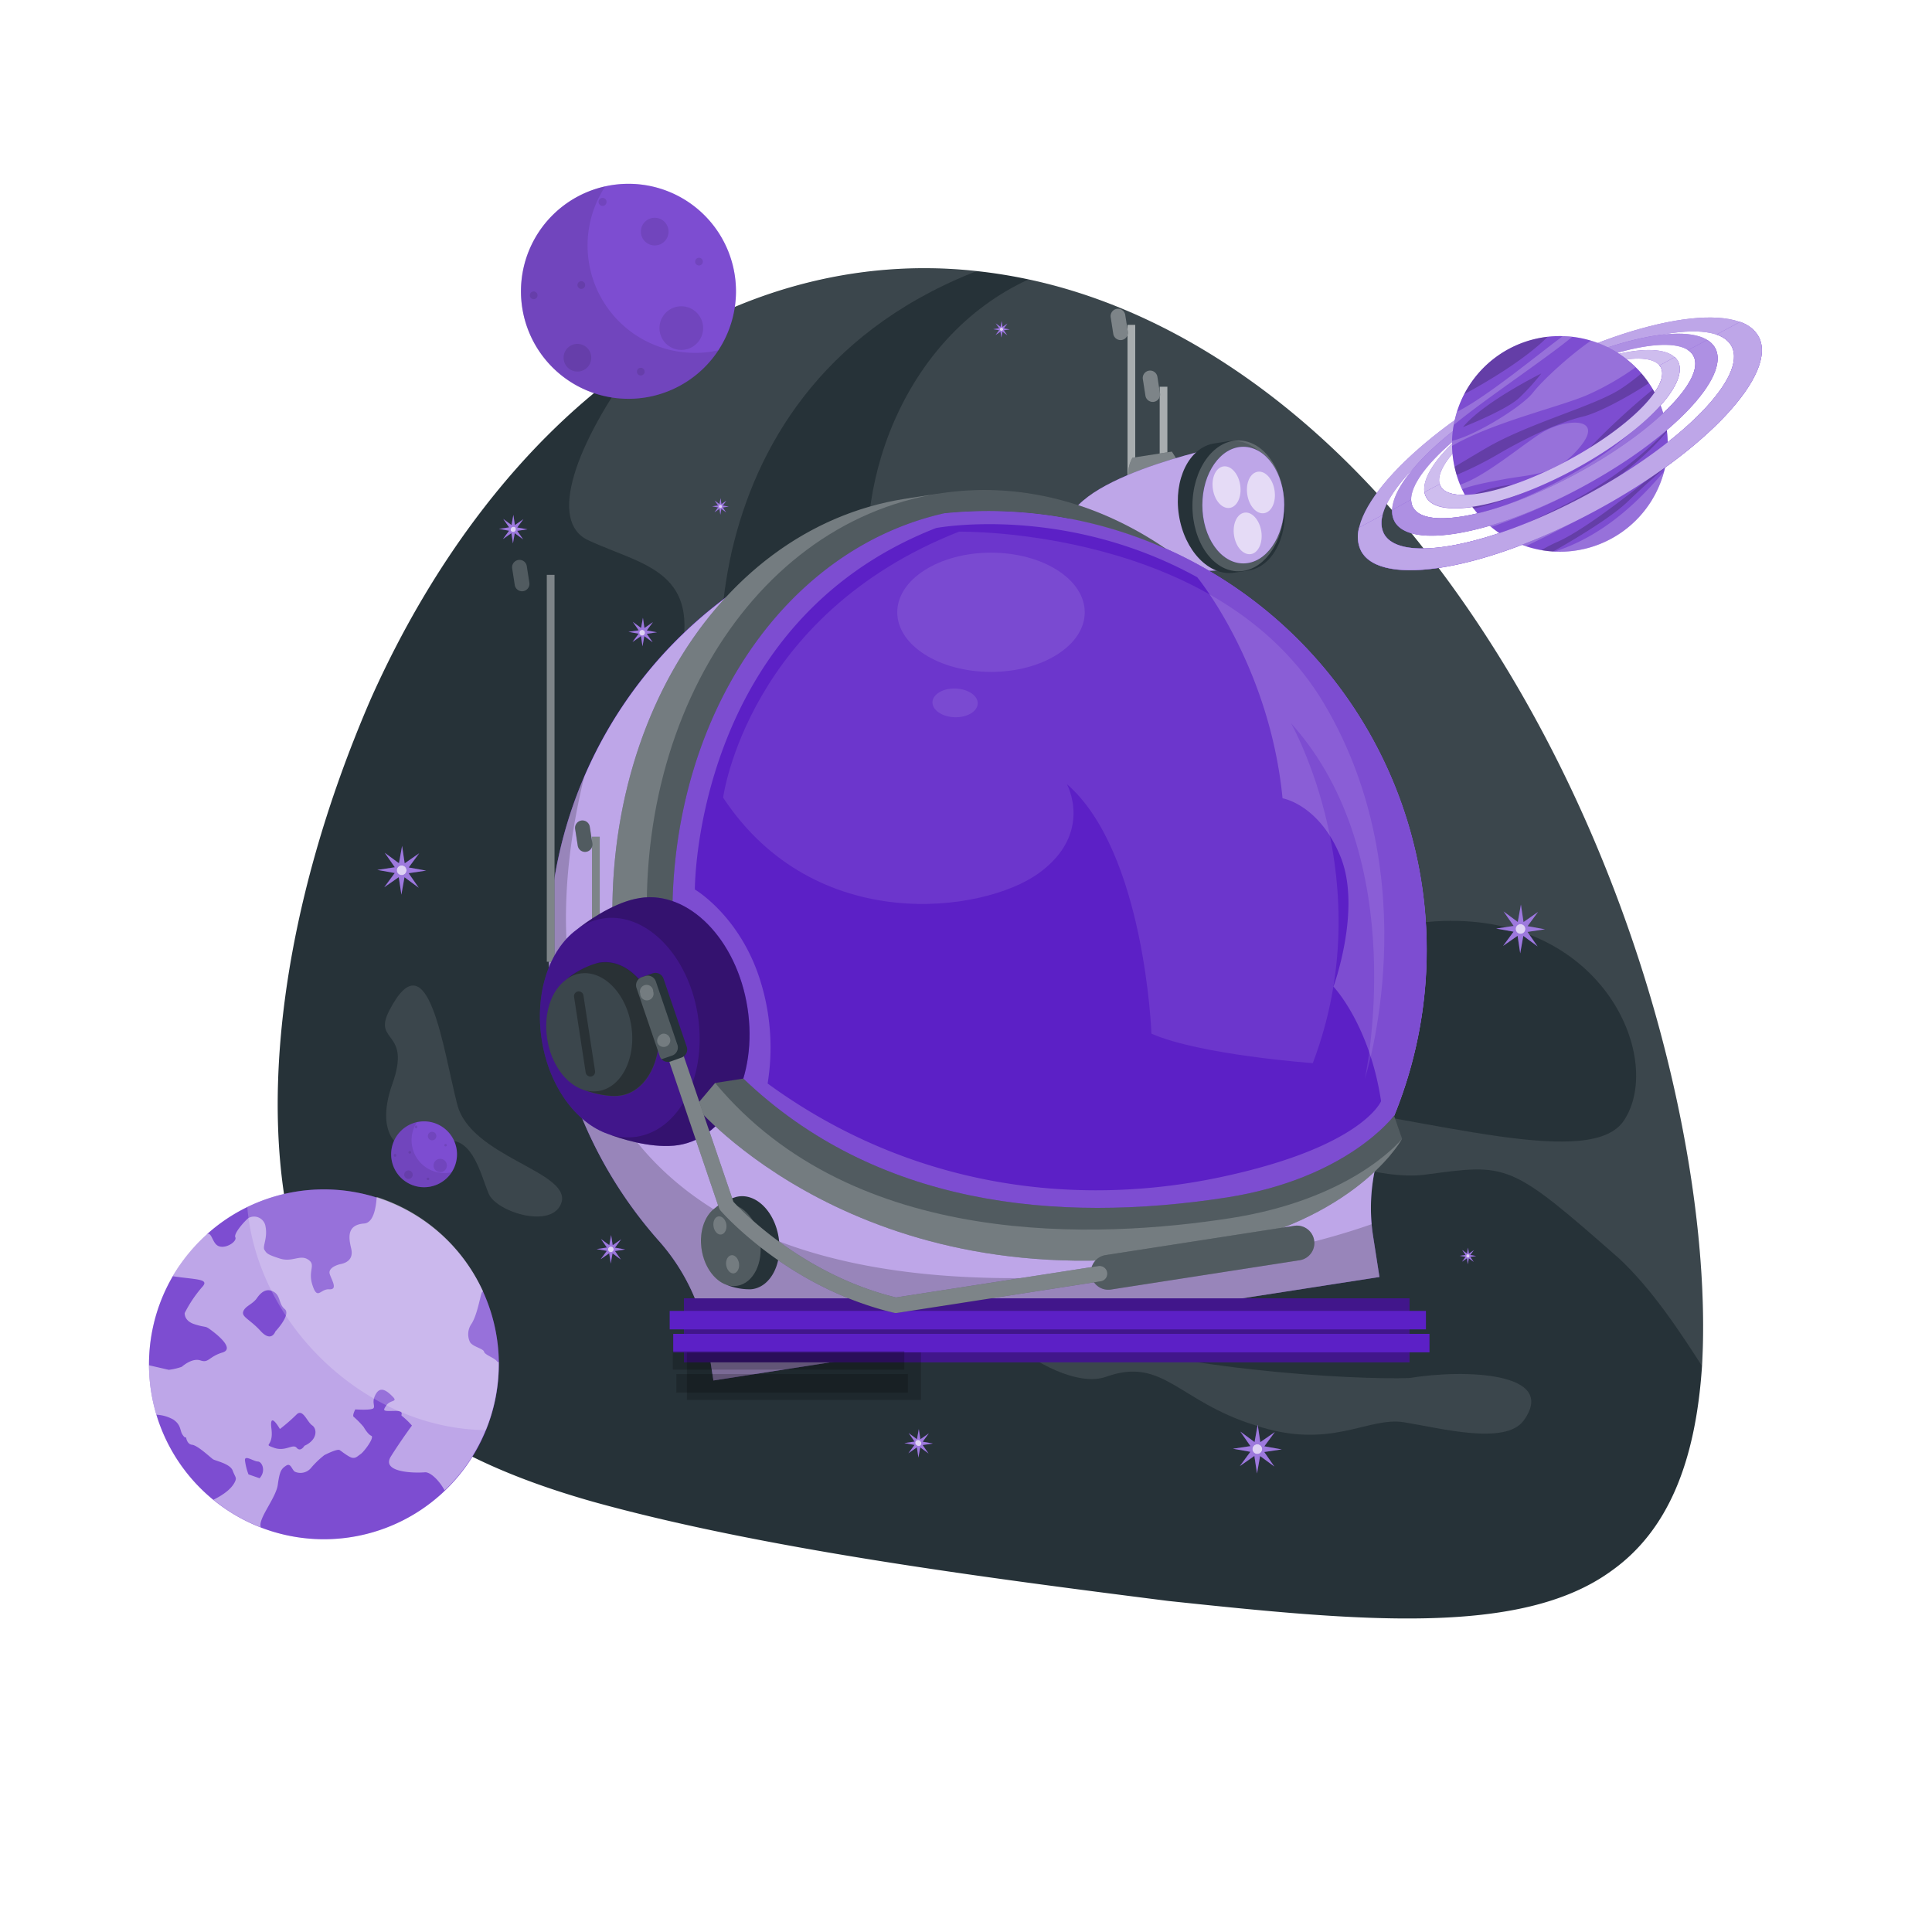 <svg xmlns="http://www.w3.org/2000/svg" xmlns:svgjs="http://svgjs.com/svgjs" xmlns:xlink="http://www.w3.org/1999/xlink" id="freepik_stories-astronaut-helmet" class="animated" version="1.1" viewBox="0 0 500 500"><style>@keyframes floating{0%{opacity:1;transform:translateY(0)}50%{transform:translateY(-10px)}}svg#freepik_stories-astronaut-helmet:not(.animated) .animable{opacity:0}svg#freepik_stories-astronaut-helmet.animated #freepik--background-complete--inject-15{animation:3s Infinite linear floating;animation-delay:0s}svg#freepik_stories-astronaut-helmet.animated #freepik--planet-2--inject-15{animation:6s Infinite linear floating;animation-delay:0s}svg#freepik_stories-astronaut-helmet.animated #freepik--planet-1--inject-15{animation:6s Infinite linear spin;animation-delay:0s}svg#freepik_stories-astronaut-helmet.animated #freepik--Earth--inject-15{animation:6s Infinite linear floating;animation-delay:0s}svg#freepik_stories-astronaut-helmet.animated #freepik--astronaut-helmet--inject-15{animation:1.5s Infinite linear floating;animation-delay:0s}.animator-hidden{display:none}</style><g id="freepik--background-complete--inject-15" class="animable animator-active animator-hidden" style="transform-origin:250px 225.885px"><rect id="elo59hcogwguq" width="500" height=".25" y="382.4" style="fill:#ebebeb;transform-origin:250px 382.525px" class="animable"/><rect id="el72xfmencst4" width="33.12" height=".25" x="416.78" y="398.49" style="fill:#ebebeb;transform-origin:433.34px 398.615px" class="animable"/><rect id="eloukeg1u47rj" width="8.69" height=".25" x="322.53" y="401.21" style="fill:#ebebeb;transform-origin:326.875px 401.335px" class="animable"/><rect id="elle55k76phj9" width="19.19" height=".25" x="396.59" y="389.21" style="fill:#ebebeb;transform-origin:406.185px 389.335px" class="animable"/><rect id="elaqpuk01pofk" width="43.19" height=".25" x="52.46" y="390.89" style="fill:#ebebeb;transform-origin:74.055px 391.015px" class="animable"/><rect id="el7ptwhn02yis" width="6.33" height=".25" x="104.56" y="390.89" style="fill:#ebebeb;transform-origin:107.725px 391.015px" class="animable"/><rect id="elb5i9jbm5yat" width="93.68" height=".25" x="131.47" y="395.11" style="fill:#ebebeb;transform-origin:178.31px 395.235px" class="animable"/><path d="M237,337.8H43.91a5.71,5.71,0,0,1-5.7-5.71V60.66A5.71,5.71,0,0,1,43.91,55H237a5.71,5.71,0,0,1,5.71,5.71V332.09A5.71,5.71,0,0,1,237,337.8ZM43.91,55.2a5.46,5.46,0,0,0-5.45,5.46V332.09a5.46,5.46,0,0,0,5.45,5.46H237a5.47,5.47,0,0,0,5.46-5.46V60.66A5.47,5.47,0,0,0,237,55.2Z" style="fill:#ebebeb;transform-origin:140.46px 196.4px" id="el88t6b3ynub6" class="animable"/><path d="M453.31,337.8H260.21a5.72,5.72,0,0,1-5.71-5.71V60.66A5.72,5.72,0,0,1,260.21,55h193.1A5.71,5.71,0,0,1,459,60.66V332.09A5.71,5.71,0,0,1,453.31,337.8ZM260.21,55.2a5.47,5.47,0,0,0-5.46,5.46V332.09a5.47,5.47,0,0,0,5.46,5.46h193.1a5.47,5.47,0,0,0,5.46-5.46V60.66a5.47,5.47,0,0,0-5.46-5.46Z" style="fill:#ebebeb;transform-origin:356.75px 196.4px" id="elbyph047o8c" class="animable"/><polygon points="106.73 81.11 101.33 80.72 106.32 82.82 105.92 88.22 108.03 83.23 113.43 83.63 108.44 81.52 108.83 76.12 106.73 81.11" style="fill:#ebebeb;transform-origin:107.38px 82.17px" id="elx29my9hror" class="animable"/><polygon points="106.17 81.88 102.07 85.42 107.09 83.38 110.63 87.48 108.59 82.46 112.69 78.92 107.67 80.96 104.13 76.86 106.17 81.88" style="fill:#ebebeb;transform-origin:107.38px 82.17px" id="elhka0rrwfc2m" class="animable"/><path d="M106.17,81.88a1.24,1.24,0,1,0,1.5-.91A1.24,1.24,0,0,0,106.17,81.88Z" style="fill:#e0e0e0;transform-origin:107.375px 82.174px" id="elwtzk8s9h5sn" class="animable"/><polygon points="51.81 195.31 46.41 194.92 51.4 197.03 51 202.43 53.11 197.44 58.51 197.83 53.52 195.73 53.91 190.33 51.81 195.31" style="fill:#ebebeb;transform-origin:52.46px 196.38px" id="elm55x1m19hno" class="animable"/><polygon points="51.25 196.09 47.15 199.63 52.17 197.59 55.71 201.68 53.67 196.67 57.77 193.13 52.75 195.17 49.21 191.07 51.25 196.09" style="fill:#ebebeb;transform-origin:52.46px 196.375px" id="el9d31d9jte2o" class="animable"/><path d="M51.25,196.09a1.24,1.24,0,1,0,1.5-.92A1.24,1.24,0,0,0,51.25,196.09Z" style="fill:#e0e0e0;transform-origin:52.457px 196.375px" id="elbp449jacr58" class="animable"/><polygon points="56.19 259.2 52.04 258.9 55.87 260.51 55.57 264.67 57.19 260.83 61.34 261.13 57.51 259.52 57.81 255.37 56.19 259.2" style="fill:#ebebeb;transform-origin:56.69px 260.02px" id="ellcj233t893" class="animable"/><polygon points="55.76 259.79 52.61 262.51 56.47 260.95 59.19 264.1 57.62 260.24 60.77 257.52 56.91 259.09 54.19 255.94 55.76 259.79" style="fill:#ebebeb;transform-origin:56.69px 260.02px" id="elcwrx3lk0yg5" class="animable"/><path d="M55.76,259.79a1,1,0,1,0,1.15-.7A1,1,0,0,0,55.76,259.79Z" style="fill:#e0e0e0;transform-origin:56.719px 260.072px" id="el4qwmlra841" class="animable"/><polygon points="233.67 106.81 229.52 106.51 233.35 108.13 233.05 112.28 234.67 108.44 238.82 108.75 234.99 107.13 235.29 102.98 233.67 106.81" style="fill:#ebebeb;transform-origin:234.17px 107.63px" id="elag59ntacn5q" class="animable"/><polygon points="233.24 107.41 230.09 110.13 233.95 108.56 236.67 111.71 235.1 107.85 238.25 105.13 234.39 106.7 231.67 103.55 233.24 107.41" style="fill:#ebebeb;transform-origin:234.17px 107.63px" id="elco1vv30uvwe" class="animable"/><path d="M233.24,107.41a1,1,0,0,0,1.86.44,1,1,0,1,0-1.86-.44Z" style="fill:#e0e0e0;transform-origin:234.238px 107.343px" id="el7wnxxn7hlmr" class="animable"/><polygon points="128.59 183.34 124.44 183.04 128.28 184.66 127.97 188.81 129.59 184.97 133.74 185.28 129.91 183.66 130.21 179.51 128.59 183.34" style="fill:#ebebeb;transform-origin:129.09px 184.16px" id="el663xirbwf06" class="animable"/><polygon points="128.16 183.93 125.01 186.65 128.87 185.09 131.59 188.24 130.02 184.38 133.17 181.66 129.32 183.23 126.6 180.08 128.16 183.93" style="fill:#ebebeb;transform-origin:129.09px 184.16px" id="elicw0jyddnzc" class="animable"/><path d="M128.17,183.93a1,1,0,0,0,1.85.45,1,1,0,1,0-1.85-.45Z" style="fill:#e0e0e0;transform-origin:129.167px 183.858px" id="el0q33nymoiusa" class="animable"/><polygon points="410.52 162.98 406.38 162.68 410.21 164.3 409.91 168.45 411.52 164.62 415.67 164.92 411.84 163.3 412.14 159.15 410.52 162.98" style="fill:#ebebeb;transform-origin:411.025px 163.8px" id="el8u21ggsjs15" class="animable"/><polygon points="410.1 163.58 406.95 166.3 410.8 164.73 413.52 167.88 411.95 164.02 415.1 161.3 411.25 162.87 408.53 159.72 410.1 163.58" style="fill:#ebebeb;transform-origin:411.025px 163.8px" id="el6owy62hwoa" class="animable"/><path d="M410.1,163.58a1,1,0,1,0,1.15-.71A1,1,0,0,0,410.1,163.58Z" style="fill:#e0e0e0;transform-origin:411.062px 163.852px" id="elcv5r2l16l2o" class="animable"/><polygon points="368.07 84.83 363.92 84.53 367.75 86.15 367.45 90.3 369.07 86.46 373.22 86.77 369.38 85.15 369.69 81 368.07 84.83" style="fill:#ebebeb;transform-origin:368.57px 85.65px" id="elxfbefwtpx1" class="animable"/><polygon points="367.64 85.42 364.49 88.14 368.35 86.58 371.07 89.73 369.5 85.87 372.65 83.15 368.79 84.72 366.07 81.57 367.64 85.42" style="fill:#ebebeb;transform-origin:368.57px 85.65px" id="elt37rmzy823" class="animable"/><path d="M367.64,85.42a1,1,0,0,0,1.86.45,1,1,0,0,0-1.86-.45Z" style="fill:#e0e0e0;transform-origin:368.57px 85.645px" id="elg4l24dcu5y" class="animable"/><polygon points="209.76 55.3 204.36 54.91 209.34 57.02 208.95 62.41 211.06 57.43 216.46 57.82 211.47 55.72 211.86 50.31 209.76 55.3" style="fill:#ebebeb;transform-origin:210.41px 56.36px" id="el5vb16tu76bj" class="animable"/><polygon points="209.2 56.07 205.1 59.61 210.12 57.58 213.66 61.67 211.62 56.66 215.71 53.12 210.7 55.16 207.16 51.06 209.2 56.07" style="fill:#ebebeb;transform-origin:210.405px 56.365px" id="elrz1jy3cou5" class="animable"/><path d="M209.2,56.07a1.24,1.24,0,1,0,1.5-.91A1.24,1.24,0,0,0,209.2,56.07Z" style="fill:#e0e0e0;transform-origin:210.405px 56.364px" id="els0xn7woglf" class="animable"/><polygon points="105.78 348.2 100.38 347.81 105.36 349.91 104.97 355.31 107.08 350.32 112.47 350.72 107.49 348.61 107.88 343.21 105.78 348.2" style="fill:#ebebeb;transform-origin:106.425px 349.26px" id="elsr5h2lb503" class="animable"/><polygon points="105.22 348.97 101.12 352.51 106.13 350.47 109.67 354.57 107.64 349.55 111.73 346.01 106.72 348.05 103.18 343.95 105.22 348.97" style="fill:#ebebeb;transform-origin:106.425px 349.26px" id="ellk2zjbww8bm" class="animable"/><path d="M105.22,349a1.24,1.24,0,1,0,1.5-.91A1.24,1.24,0,0,0,105.22,349Z" style="fill:#e0e0e0;transform-origin:106.425px 349.294px" id="elpea4t2jnpyh" class="animable"/><polygon points="429.34 320.04 424.76 319.7 428.99 321.49 428.66 326.06 430.44 321.84 435.02 322.17 430.79 320.39 431.13 315.81 429.34 320.04" style="fill:#ebebeb;transform-origin:429.89px 320.935px" id="els7lmwtwsamh" class="animable"/><polygon points="428.87 320.69 425.39 323.69 429.65 321.96 432.65 325.44 430.92 321.18 434.39 318.18 430.14 319.91 427.14 316.44 428.87 320.69" style="fill:#ebebeb;transform-origin:429.89px 320.94px" id="elon5tr62bs6" class="animable"/><path d="M428.87,320.69a1,1,0,1,0,2,.49,1,1,0,0,0-2-.49Z" style="fill:#e0e0e0;transform-origin:429.869px 320.939px" id="elywdt7sccuwi" class="animable"/><polygon points="117.71 260.07 113.13 259.74 117.36 261.52 117.03 266.1 118.81 261.87 123.39 262.2 119.16 260.42 119.49 255.84 117.71 260.07" style="fill:#ebebeb;transform-origin:118.26px 260.97px" id="elbk8sn1o4uvv" class="animable"/><polygon points="117.23 260.72 113.76 263.72 118.01 261.99 121.01 265.47 119.28 261.22 122.76 258.21 118.5 259.94 115.5 256.47 117.23 260.72" style="fill:#ebebeb;transform-origin:118.26px 260.97px" id="elnhidx0ssued" class="animable"/><path d="M117.24,260.72a1,1,0,1,0,2,.49,1,1,0,0,0-2-.49Z" style="fill:#e0e0e0;transform-origin:118.24px 260.967px" id="elxiug3oajp9r" class="animable"/><polygon points="55.09 68.55 50.51 68.22 54.74 70 54.41 74.58 56.19 70.35 60.77 70.69 56.54 68.9 56.87 64.32 55.09 68.55" style="fill:#ebebeb;transform-origin:55.64px 69.45px" id="el63o5kqbqyjr" class="animable"/><polygon points="54.61 69.2 51.14 72.21 55.39 70.48 58.39 73.95 56.66 69.7 60.14 66.7 55.89 68.43 52.89 64.95 54.61 69.2" style="fill:#ebebeb;transform-origin:55.64px 69.45px" id="el7wd7v5iv0cu" class="animable"/><path d="M54.62,69.21a1,1,0,1,0,1.27-.78A1,1,0,0,0,54.62,69.21Z" style="fill:#e0e0e0;transform-origin:55.604px 69.388px" id="elro8qsz6fg1f" class="animable"/><polygon points="443.98 275.38 439.4 275.05 443.63 276.84 443.29 281.41 445.08 277.19 449.66 277.52 445.43 275.73 445.76 271.16 443.98 275.38" style="fill:#ebebeb;transform-origin:444.53px 276.285px" id="ellea0te8ttn" class="animable"/><polygon points="443.5 276.04 440.03 279.04 444.28 277.31 447.28 280.78 445.55 276.53 449.03 273.53 444.77 275.26 441.77 271.79 443.5 276.04" style="fill:#ebebeb;transform-origin:444.53px 276.285px" id="elxdhxsf2i0gc" class="animable"/><path d="M443.51,276a1,1,0,1,0,1.26-.78A1.05,1.05,0,0,0,443.51,276Z" style="fill:#e0e0e0;transform-origin:444.493px 276.187px" id="elg2ztgjazflu" class="animable"/><polygon points="316.88 181.29 312.3 180.95 316.53 182.74 316.2 187.32 317.98 183.09 322.56 183.42 318.33 181.64 318.66 177.06 316.88 181.29" style="fill:#ebebeb;transform-origin:317.43px 182.19px" id="elwmglmygg0xc" class="animable"/><polygon points="316.4 181.94 312.93 184.94 317.18 183.21 320.18 186.69 318.46 182.43 321.93 179.43 317.68 181.16 314.68 177.69 316.4 181.94" style="fill:#ebebeb;transform-origin:317.43px 182.19px" id="ele9ofnagg6c9" class="animable"/><path d="M316.41,181.94a1,1,0,1,0,1.27-.77A1,1,0,0,0,316.41,181.94Z" style="fill:#e0e0e0;transform-origin:317.392px 182.128px" id="elk6caxb5egum" class="animable"/><polygon points="338.56 316.26 333.99 315.93 338.21 317.71 337.88 322.29 339.66 318.06 344.24 318.4 340.01 316.61 340.35 312.04 338.56 316.26" style="fill:#ebebeb;transform-origin:339.115px 317.165px" id="ele2ze6kusqs6" class="animable"/><polygon points="338.09 316.92 334.62 319.92 338.87 318.19 341.87 321.66 340.14 317.41 343.61 314.41 339.36 316.14 336.36 312.67 338.09 316.92" style="fill:#ebebeb;transform-origin:339.115px 317.165px" id="elbaeyey291yr" class="animable"/><path d="M338.09,316.92a1,1,0,1,0,1.27-.78A1,1,0,0,0,338.09,316.92Z" style="fill:#e0e0e0;transform-origin:339.074px 317.098px" id="elr52h00y4zn" class="animable"/><polygon points="229.79 157.77 225.21 157.44 229.44 159.22 229.11 163.8 230.89 159.57 235.47 159.91 231.24 158.12 231.57 153.54 229.79 157.77" style="fill:#ebebeb;transform-origin:230.34px 158.67px" id="elpqd0pxddnzg" class="animable"/><polygon points="229.31 158.43 225.84 161.43 230.09 159.7 233.09 163.17 231.37 158.92 234.84 155.92 230.59 157.65 227.59 154.17 229.31 158.43" style="fill:#ebebeb;transform-origin:230.34px 158.67px" id="elvbm6ef7s8f9" class="animable"/><path d="M229.32,158.43a1,1,0,1,0,1.27-.78A1.05,1.05,0,0,0,229.32,158.43Z" style="fill:#e0e0e0;transform-origin:230.304px 158.614px" id="eltk6avp7zzxd" class="animable"/><polygon points="436.13 184.34 430.73 183.94 435.72 186.05 435.32 191.45 437.43 186.46 442.83 186.85 437.84 184.75 438.24 179.35 436.13 184.34" style="fill:#ebebeb;transform-origin:436.78px 185.4px" id="elrawpb1deky" class="animable"/><polygon points="435.57 185.1 431.47 188.65 436.49 186.61 440.03 190.7 437.99 185.69 442.09 182.15 437.07 184.19 433.53 180.09 435.57 185.1" style="fill:#ebebeb;transform-origin:436.78px 185.395px" id="elgc6bmq81ovd" class="animable"/><path d="M435.58,185.11a1.22,1.22,0,0,0,.91,1.49,1.24,1.24,0,1,0-.91-1.49Z" style="fill:#e0e0e0;transform-origin:436.784px 185.396px" id="el002mg5kpwqtad" class="animable"/><polygon points="405.53 67.34 400.13 66.95 405.12 69.05 404.73 74.45 406.83 69.46 412.23 69.86 407.24 67.75 407.64 62.35 405.53 67.34" style="fill:#ebebeb;transform-origin:406.18px 68.4px" id="elmh0c4wkdu7" class="animable"/><polygon points="404.97 68.11 400.88 71.65 405.89 69.61 409.43 73.71 407.39 68.69 411.49 65.15 406.47 67.19 402.93 63.09 404.97 68.11" style="fill:#ebebeb;transform-origin:406.185px 68.4px" id="ellkgxzst7er" class="animable"/><path d="M405,68.11a1.24,1.24,0,1,0,1.49-.91A1.24,1.24,0,0,0,405,68.11Z" style="fill:#e0e0e0;transform-origin:406.204px 68.407px" id="elhez7yx960cb" class="animable"/><polygon points="335.97 205.4 330.57 205.01 335.56 207.11 335.16 212.51 337.27 207.52 342.67 207.92 337.68 205.81 338.07 200.41 335.97 205.4" style="fill:#ebebeb;transform-origin:336.62px 206.46px" id="eln0afdvgta0h" class="animable"/><polygon points="335.41 206.17 331.31 209.71 336.33 207.67 339.87 211.77 337.83 206.75 341.93 203.21 336.91 205.25 333.37 201.16 335.41 206.17" style="fill:#ebebeb;transform-origin:336.62px 206.465px" id="elyorfdy0gb7k" class="animable"/><path d="M335.41,206.17a1.24,1.24,0,1,0,1.5-.91A1.24,1.24,0,0,0,335.41,206.17Z" style="fill:#e0e0e0;transform-origin:336.615px 206.464px" id="elm2e7qwf8ly" class="animable"/><polygon points="207.4 258.86 202 258.46 206.99 260.57 206.59 265.97 208.7 260.98 214.1 261.37 209.11 259.27 209.5 253.87 207.4 258.86" style="fill:#ebebeb;transform-origin:208.05px 259.92px" id="els2887rcx01l" class="animable"/><polygon points="206.84 259.63 202.74 263.17 207.76 261.13 211.3 265.23 209.26 260.21 213.35 256.67 208.34 258.71 204.8 254.61 206.84 259.63" style="fill:#ebebeb;transform-origin:208.045px 259.92px" id="elow8aff6r2ja" class="animable"/><path d="M206.84,259.63a1.24,1.24,0,1,0,1.5-.92A1.24,1.24,0,0,0,206.84,259.63Z" style="fill:#e0e0e0;transform-origin:208.047px 259.915px" id="eljnx2drp3blf" class="animable"/><g id="elqsr8ijzxvp"><circle id="eljd8fftldb88" cx="328.91" cy="92.84" r="17.02" style="fill:#f5f5f5;transform-origin:328.91px 92.84px;transform:rotate(-82.23deg)" class="animable"/></g><g id="elpetiiphafdk"><circle id="ellalu0g1r4hc" cx="81.64" cy="154.17" r="17.02" style="fill:#f5f5f5;transform-origin:81.64px 154.17px;transform:rotate(-82.37deg)" class="animable"/></g><g id="eltn8zljvuucp"><circle id="elb1akljmcma6" cx="273.67" cy="269.29" r="17.02" style="fill:#f5f5f5;transform-origin:273.67px 269.29px;transform:rotate(-82.37deg)" class="animable"/></g><path d="M54.13,111.79a6.34,6.34,0,1,0,7.64-4.68A6.33,6.33,0,0,0,54.13,111.79Z" style="fill:#f5f5f5;transform-origin:60.294px 113.275px" id="elxhc5kzdsiug" class="animable"/><path d="M234.44,308.9a9.76,9.76,0,1,0,11.76-7.2A9.75,9.75,0,0,0,234.44,308.9Z" style="fill:#f5f5f5;transform-origin:243.927px 311.191px" id="el6iekumrgyis" class="animable"/><path d="M390.09,285.31a9.76,9.76,0,1,0,11.77-7.2A9.75,9.75,0,0,0,390.09,285.31Z" style="fill:#f5f5f5;transform-origin:399.578px 287.598px" id="elzqe0lm7uzfk" class="animable"/><path d="M229,206.13a9.75,9.75,0,1,0,11.76-7.2A9.75,9.75,0,0,0,229,206.13Z" style="fill:#f5f5f5;transform-origin:238.48px 208.41px" id="elq3uzi5174m" class="animable"/></g><g id="freepik--Space--inject-15" class="animable" style="transform-origin:256.316px 244.137px"><path d="M153.48,388.65c43.58,12.1,99.91,19.46,148.82,25.67,49.3,5.23,91.19,9.3,114.65-7.72,14.69-10.38,21.87-28.15,23.53-53.07,3.17-54.83-20-152.14-80.84-222.22-27.94-31.68-60.57-52-93.45-59a131.86,131.86,0,0,0-13.47-2.16c-31.23-3.42-61.81,5.17-88,23.29-29,19.9-52.63,51.29-68.75,87.42C72.29,235.57,67,286.71,76,321.36,85.43,357,109.11,376.07,153.48,388.65Z" style="fill:#263238;transform-origin:256.316px 244.137px" id="elg1uhp3lma7k" class="animable"/><g id="el4y6nu8ktn0n"><path d="M152.38,139.88c15.11,7,32,7.92,21.49,37.69-10.41,30.22-10.58,50.81,8.36,53.65,19,3.28,33.88,29.94,48.47,24.15,14.57-6.21-30.14-9.5-38.69-43.32-4.37-17.85-8.73-42.29-2.61-69.44,6.18-26.64,22.85-56,61.82-71.84l1.5-.58c-31.23-3.42-61.81,5.17-88,23.29C148.87,115,141.66,135.11,152.38,139.88Z" style="fill:#fff;opacity:.1;transform-origin:200.005px 162.821px" id="el5emlhq3i6ug" class="animable"/></g><g id="el6lehbfkix33"><path d="M226.07,157.13c6.34,29.13,20.37,53.38,44.62,67.18,24.05,14.16,58.32,17.87,100.64,14.14,43-2.71,59.53,35.2,49.05,51.37-8.2,13-48.88,0-86.56-4.68-37.43-4.56,12.75,21.54,34.68,18.9,21.82-2.9,21.9-3.52,50.58,21.7,8.36,7.83,15.52,18.61,21.4,27.79,3.17-54.83-20-152.14-80.84-222.22-27.94-31.68-60.57-52-93.45-59C233.48,87.33,219.5,127,226.07,157.13Z" style="fill:#fff;opacity:.1;transform-origin:332.625px 212.92px" id="elflmlyb8z01w" class="animable"/></g><g id="elg20m7cfsdig"><path d="M394.33,367.63c9.05-12.54-15.33-13.34-29.54-11-13.55.53-63.57-1.94-94.55-13.6-30.67-12.37,1.42,18.51,16.08,13.26s18.66,6.39,38.4,12.53c19.65,6.65,29.18-2.27,38.64-.74S389.62,374.1,394.33,367.63Z" style="fill:#fff;opacity:.1;transform-origin:326.855px 355.698px" id="elasa5d6bft7k" class="animable"/></g><g id="elunrpilsglf"><path d="M100.72,261.58c10.16-19.75,14,10.33,17.61,24.24,3.44,13.48,28.82,17.23,27.06,25.14-2,7.37-16.84,2.81-18.91-2S121.9,291.66,113,296.18s-16.48-1.61-11.46-15.65S96.39,270,100.72,261.58Z" style="fill:#fff;opacity:.1;transform-origin:122.547px 284.945px" id="elm0or1jooisi" class="animable"/></g></g><g id="freepik--Stars--inject-15" class="animable" style="transform-origin:248.745px 232.205px"><polygon points="187.06 130.83 187.98 129.58 186.71 130.47 186.48 128.93 186.2 130.46 184.95 129.54 185.84 130.81 184.3 131.04 185.83 131.32 184.91 132.57 186.19 131.68 186.42 133.22 186.69 131.69 187.94 132.61 187.05 131.34 188.59 131.1 187.06 130.83" style="fill:#5c20c6;transform-origin:186.445px 131.075px" id="elb31xosiz2q" class="animable"/><polygon points="380.51 324.79 381.44 323.54 380.16 324.43 379.93 322.89 379.66 324.42 378.41 323.5 379.29 324.77 377.76 325 379.29 325.28 378.36 326.53 379.64 325.64 379.87 327.18 380.14 325.64 381.39 326.57 380.51 325.29 382.04 325.06 380.51 324.79" style="fill:#5c20c6;transform-origin:379.9px 325.035px" id="elqqqhowrx51" class="animable"/><polygon points="259.8 84.98 260.72 83.73 259.44 84.61 259.21 83.08 258.94 84.61 257.69 83.68 258.58 84.96 257.04 85.19 258.57 85.46 257.64 86.71 258.92 85.83 259.15 87.36 259.43 85.83 260.68 86.76 259.79 85.48 261.32 85.25 259.8 84.98" style="fill:#5c20c6;transform-origin:259.18px 85.22px" id="elkpjo2b6fm1k" class="animable"/><polygon points="166.75 164.63 168.91 166.22 167.38 164.03 170.03 163.63 167.39 163.16 168.98 161 166.78 162.53 166.39 159.88 165.91 162.52 163.76 160.93 165.29 163.13 162.64 163.52 165.28 164 163.69 166.15 165.88 164.62 166.28 167.27 166.75 164.63" style="fill:#5c20c6;transform-origin:166.335px 163.575px" id="eljeldhdss4u" class="animable"/><polygon points="133.86 136.51 135.45 134.36 133.25 135.89 132.86 133.24 132.38 135.88 130.23 134.29 131.76 136.48 129.11 136.88 131.75 137.35 130.16 139.51 132.35 137.98 132.75 140.63 133.22 137.99 135.38 139.58 133.85 137.38 136.5 136.99 133.86 136.51" style="fill:#5c20c6;transform-origin:132.805px 136.935px" id="elv2tq6bbwrhh" class="animable"/><polygon points="238.79 373.11 240.38 370.95 238.19 372.48 237.79 369.83 237.31 372.47 235.16 370.88 236.69 373.08 234.04 373.47 236.68 373.95 235.09 376.1 237.29 374.57 237.68 377.22 238.16 374.58 240.31 376.17 238.78 373.98 241.43 373.58 238.79 373.11" style="fill:#5c20c6;transform-origin:237.735px 373.525px" id="elhgufmsexys9" class="animable"/><polygon points="280.65 287.9 282.24 285.75 280.04 287.28 279.64 284.63 279.17 287.27 277.02 285.68 278.55 287.88 275.9 288.27 278.54 288.75 276.94 290.9 279.14 289.37 279.54 292.02 280.01 289.38 282.17 290.97 280.64 288.78 283.28 288.38 280.65 287.9" style="fill:#5c20c6;transform-origin:279.59px 288.325px" id="elv4xnedgc3tb" class="animable"/><polygon points="159.16 322.89 160.75 320.74 158.56 322.26 158.16 319.62 157.69 322.25 155.53 320.66 157.06 322.86 154.41 323.26 157.05 323.73 155.46 325.88 157.66 324.35 158.06 327 158.53 324.37 160.68 325.96 159.15 323.76 161.8 323.36 159.16 322.89" style="fill:#5c20c6;transform-origin:158.105px 323.31px" id="el006ezil8ihp8r" class="animable"/><polygon points="244.63 181.47 247.35 177.79 243.59 180.4 242.91 175.87 242.1 180.38 238.42 177.66 241.03 181.42 236.5 182.1 241.01 182.91 238.29 186.59 242.05 183.97 242.73 188.5 243.54 184 247.22 186.72 244.61 182.96 249.13 182.28 244.63 181.47" style="fill:#5c20c6;transform-origin:242.815px 182.185px" id="ele7gqrm6lpal" class="animable"/><polygon points="327.21 374.3 329.93 370.61 326.17 373.23 325.49 368.7 324.68 373.21 321 370.49 323.61 374.25 319.08 374.93 323.59 375.73 320.87 379.42 324.63 376.8 325.31 381.33 326.12 376.82 329.8 379.54 327.19 375.78 331.71 375.1 327.21 374.3" style="fill:#5c20c6;transform-origin:325.395px 375.015px" id="elasqlnvqsbn" class="animable"/><polygon points="174.73 269.83 177.45 266.15 173.69 268.76 173.01 264.24 172.2 268.74 168.52 266.02 171.13 269.78 166.6 270.46 171.11 271.27 168.39 274.95 172.15 272.34 172.83 276.87 173.64 272.36 177.32 275.08 174.71 271.32 179.24 270.64 174.73 269.83" style="fill:#5c20c6;transform-origin:172.92px 270.555px" id="el1j3vdo5e1el" class="animable"/><polygon points="395.31 241.18 399.84 240.5 395.33 239.69 398.05 236 394.29 238.62 393.61 234.09 392.8 238.6 389.12 235.88 391.73 239.63 387.21 240.31 391.71 241.12 388.99 244.81 392.75 242.19 393.43 246.72 394.24 242.21 397.92 244.93 395.31 241.18" style="fill:#5c20c6;transform-origin:393.525px 240.405px" id="elwxo5nvvymss" class="animable"/><polygon points="105.77 224.5 108.49 220.82 104.73 223.43 104.06 218.91 103.25 223.41 99.56 220.69 102.18 224.45 97.65 225.13 102.16 225.94 99.44 229.62 103.2 227.01 103.88 231.54 104.68 227.03 108.37 229.75 105.75 225.99 110.28 225.31 105.77 224.5" style="fill:#5c20c6;transform-origin:103.965px 225.225px" id="el1d24w6bf9ss" class="animable"/><g id="elb7h5wos34pg"><g style="opacity:.4;transform-origin:248.745px 232.205px" id="el169o5k3yc89" class="animable"><polygon points="187.06 130.83 187.98 129.58 186.71 130.47 186.48 128.93 186.2 130.46 184.95 129.54 185.84 130.81 184.3 131.04 185.83 131.32 184.91 132.57 186.19 131.68 186.42 133.22 186.69 131.69 187.94 132.61 187.05 131.34 188.59 131.1 187.06 130.83" style="fill:#fff;transform-origin:186.445px 131.075px" id="elbfmewcnpbzb" class="animable"/><polygon points="380.51 324.79 381.44 323.54 380.16 324.43 379.93 322.89 379.66 324.42 378.41 323.5 379.29 324.77 377.76 325 379.29 325.28 378.36 326.53 379.64 325.64 379.87 327.18 380.14 325.64 381.39 326.57 380.51 325.29 382.04 325.06 380.51 324.79" style="fill:#fff;transform-origin:379.9px 325.035px" id="el30umiot93wh" class="animable"/><polygon points="259.8 84.98 260.72 83.73 259.44 84.61 259.21 83.08 258.94 84.61 257.69 83.68 258.58 84.96 257.04 85.19 258.57 85.46 257.64 86.71 258.92 85.83 259.15 87.36 259.43 85.83 260.68 86.76 259.79 85.48 261.32 85.25 259.8 84.98" style="fill:#fff;transform-origin:259.18px 85.22px" id="elddsn2qllwk" class="animable"/><polygon points="166.75 164.63 168.91 166.22 167.38 164.03 170.03 163.63 167.39 163.16 168.98 161 166.78 162.53 166.39 159.88 165.91 162.52 163.76 160.93 165.29 163.13 162.64 163.52 165.28 164 163.69 166.15 165.88 164.62 166.28 167.27 166.75 164.63" style="fill:#fff;transform-origin:166.335px 163.575px" id="elw7f93lb8yb" class="animable"/><polygon points="133.86 136.51 135.45 134.36 133.25 135.89 132.86 133.24 132.38 135.88 130.23 134.29 131.76 136.48 129.11 136.88 131.75 137.35 130.16 139.51 132.35 137.98 132.75 140.63 133.22 137.99 135.38 139.58 133.85 137.38 136.5 136.99 133.86 136.51" style="fill:#fff;transform-origin:132.805px 136.935px" id="elkxj3w6nyn6" class="animable"/><polygon points="238.79 373.11 240.38 370.95 238.19 372.48 237.79 369.83 237.31 372.47 235.16 370.88 236.69 373.08 234.04 373.47 236.68 373.95 235.09 376.1 237.29 374.57 237.68 377.22 238.16 374.58 240.31 376.17 238.78 373.98 241.43 373.58 238.79 373.11" style="fill:#fff;transform-origin:237.735px 373.525px" id="el6i3z2wmsg77" class="animable"/><polygon points="280.65 287.9 282.24 285.75 280.04 287.28 279.64 284.63 279.17 287.27 277.02 285.68 278.55 287.88 275.9 288.27 278.54 288.75 276.94 290.9 279.14 289.37 279.54 292.02 280.01 289.38 282.17 290.97 280.64 288.78 283.28 288.38 280.65 287.9" style="fill:#fff;transform-origin:279.59px 288.325px" id="el3wnciklmfoq" class="animable"/><polygon points="159.16 322.89 160.75 320.74 158.56 322.26 158.16 319.62 157.69 322.25 155.53 320.66 157.06 322.86 154.41 323.26 157.05 323.73 155.46 325.88 157.66 324.35 158.06 327 158.53 324.37 160.68 325.96 159.15 323.76 161.8 323.36 159.16 322.89" style="fill:#fff;transform-origin:158.105px 323.31px" id="elq0vid82q3mc" class="animable"/><polygon points="244.63 181.47 247.35 177.79 243.59 180.4 242.91 175.87 242.1 180.38 238.42 177.66 241.03 181.42 236.5 182.1 241.01 182.91 238.29 186.59 242.05 183.97 242.73 188.5 243.54 184 247.22 186.72 244.61 182.96 249.13 182.28 244.63 181.47" style="fill:#fff;transform-origin:242.815px 182.185px" id="ellltfsyvkhg" class="animable"/><polygon points="327.21 374.3 329.93 370.61 326.17 373.23 325.49 368.7 324.68 373.21 321 370.49 323.61 374.25 319.08 374.93 323.59 375.73 320.87 379.42 324.63 376.8 325.31 381.33 326.12 376.82 329.8 379.54 327.19 375.78 331.71 375.1 327.21 374.3" style="fill:#fff;transform-origin:325.395px 375.015px" id="elakyf4zr3zjb" class="animable"/><polygon points="174.73 269.83 177.45 266.15 173.69 268.76 173.01 264.24 172.2 268.74 168.52 266.02 171.13 269.78 166.6 270.46 171.11 271.27 168.39 274.95 172.15 272.34 172.83 276.87 173.64 272.36 177.32 275.08 174.71 271.32 179.24 270.64 174.73 269.83" style="fill:#fff;transform-origin:172.92px 270.555px" id="el8xrewvs4whq" class="animable"/><polygon points="395.31 241.18 399.84 240.5 395.33 239.69 398.05 236 394.29 238.62 393.61 234.09 392.8 238.6 389.12 235.88 391.73 239.63 387.21 240.31 391.71 241.12 388.99 244.81 392.75 242.19 393.43 246.72 394.24 242.21 397.92 244.93 395.31 241.18" style="fill:#fff;transform-origin:393.525px 240.405px" id="el9dnweygjtj" class="animable"/><polygon points="105.77 224.5 108.49 220.82 104.73 223.43 104.06 218.91 103.25 223.41 99.56 220.69 102.18 224.45 97.65 225.13 102.16 225.94 99.44 229.62 103.2 227.01 103.88 231.54 104.68 227.03 108.37 229.75 105.75 225.99 110.28 225.31 105.77 224.5" style="fill:#fff;transform-origin:103.965px 225.225px" id="el8ua7aotn1xe" class="animable"/></g></g><path d="M186.74,131.38a.42.42,0,0,0-.59-.61.43.43,0,0,0,0,.6A.42.42,0,0,0,186.74,131.38Z" style="fill:#5c20c6;transform-origin:186.449px 131.074px" id="elu0hx4jq0bms" class="animable"/><path d="M380.2,325.34a.44.44,0,0,0,0-.61.43.43,0,0,0-.62.6A.44.44,0,0,0,380.2,325.34Z" style="fill:#5c20c6;transform-origin:379.891px 325.031px" id="elxq3a2p14ive" class="animable"/><path d="M259.48,85.53a.43.43,0,1,0-.6,0A.43.43,0,0,0,259.48,85.53Z" style="fill:#5c20c6;transform-origin:259.18px 85.222px" id="elx3y8emd14a7" class="animable"/><path d="M166.85,164.1a.74.74,0,0,0-1-1,.74.74,0,1,0,1,1Z" style="fill:#5c20c6;transform-origin:166.196px 163.754px" id="elxg2fy2ubr1g" class="animable"/><path d="M133.32,137.46a.74.74,0,0,0,0-1,.74.74,0,0,0-1.05,1A.74.74,0,0,0,133.32,137.46Z" style="fill:#5c20c6;transform-origin:132.836px 137.003px" id="elfw3uyio2dh5" class="animable"/><path d="M238.25,374.05a.73.73,0,0,0,0-1,.74.74,0,1,0-1,1A.73.73,0,0,0,238.25,374.05Z" style="fill:#5c20c6;transform-origin:237.652px 373.452px" id="el0dadqwzl61zu" class="animable"/><path d="M280.1,288.85a.73.73,0,0,0,0-1,.74.74,0,0,0-1.06,1A.73.73,0,0,0,280.1,288.85Z" style="fill:#5c20c6;transform-origin:279.608px 288.391px" id="eltya634losqk" class="animable"/><path d="M158.62,323.84a.73.73,0,0,0,0-1,.73.73,0,1,0,0,1Z" style="fill:#5c20c6;transform-origin:158.088px 323.34px" id="elxt23mzh6ibk" class="animable"/><path d="M243.7,183.09a1.26,1.26,0,1,0-1.76-1.8,1.24,1.24,0,0,0,0,1.77A1.26,1.26,0,0,0,243.7,183.09Z" style="fill:#5c20c6;transform-origin:242.845px 182.162px" id="elfvgtlgc8edo" class="animable"/><path d="M326.28,375.92a1.26,1.26,0,1,0-1.78,0A1.26,1.26,0,0,0,326.28,375.92Z" style="fill:#5c20c6;transform-origin:325.39px 375.028px" id="el9on96g4jvm6" class="animable"/><path d="M173.8,271.45a1.26,1.26,0,1,0-1.78,0A1.25,1.25,0,0,0,173.8,271.45Z" style="fill:#5c20c6;transform-origin:172.91px 270.56px" id="elq929c41n9qn" class="animable"/><path d="M394.4,241.31a1.26,1.26,0,1,0-1.78,0A1.25,1.25,0,0,0,394.4,241.31Z" style="fill:#5c20c6;transform-origin:393.51px 240.42px" id="ellafe6voj1ka" class="animable"/><path d="M104.84,226.12a1.26,1.26,0,1,0-1.78,0A1.26,1.26,0,0,0,104.84,226.12Z" style="fill:#5c20c6;transform-origin:103.95px 225.228px" id="elz6tt4kvoa6" class="animable"/><g id="elu301ebgkka"><g style="opacity:.8;transform-origin:248.73px 230.54px" id="elbxfhuzk9agv" class="animable"><path d="M186.74,131.38a.42.42,0,0,0-.59-.61.43.43,0,0,0,0,.6A.42.42,0,0,0,186.74,131.38Z" style="fill:#fff;transform-origin:186.449px 131.074px" id="eln5074x4l1b8" class="animable"/><path d="M380.2,325.34a.44.44,0,0,0,0-.61.43.43,0,0,0-.62.6A.44.44,0,0,0,380.2,325.34Z" style="fill:#fff;transform-origin:379.891px 325.031px" id="elifszaiiieon" class="animable"/><path d="M259.48,85.53a.43.43,0,1,0-.6,0A.43.43,0,0,0,259.48,85.53Z" style="fill:#fff;transform-origin:259.18px 85.222px" id="eln2pzsjfl5fl" class="animable"/><path d="M166.85,164.1a.74.74,0,0,0-1-1,.74.74,0,1,0,1,1Z" style="fill:#fff;transform-origin:166.196px 163.754px" id="el4sykmi3qp4p" class="animable"/><path d="M133.32,137.46a.74.74,0,0,0,0-1,.74.74,0,0,0-1.05,1A.74.74,0,0,0,133.32,137.46Z" style="fill:#fff;transform-origin:132.836px 137.003px" id="eln9x91lxc41n" class="animable"/><path d="M238.25,374.05a.73.73,0,0,0,0-1,.74.74,0,1,0-1,1A.73.73,0,0,0,238.25,374.05Z" style="fill:#fff;transform-origin:237.652px 373.452px" id="el3wgcmlml7er" class="animable"/><path d="M280.1,288.85a.73.73,0,0,0,0-1,.74.74,0,0,0-1.06,1A.73.73,0,0,0,280.1,288.85Z" style="fill:#fff;transform-origin:279.608px 288.391px" id="elvnqpo16ijd" class="animable"/><path d="M158.62,323.84a.73.73,0,0,0,0-1,.73.73,0,1,0,0,1Z" style="fill:#fff;transform-origin:158.088px 323.34px" id="elfmt4e2f79n9" class="animable"/><path d="M243.7,183.09a1.26,1.26,0,1,0-1.76-1.8,1.24,1.24,0,0,0,0,1.77A1.26,1.26,0,0,0,243.7,183.09Z" style="fill:#fff;transform-origin:242.845px 182.162px" id="elf40t6xepyts" class="animable"/><path d="M326.28,375.92a1.26,1.26,0,1,0-1.78,0A1.26,1.26,0,0,0,326.28,375.92Z" style="fill:#fff;transform-origin:325.39px 375.028px" id="elu4s5mcs1ell" class="animable"/><path d="M173.8,271.45a1.26,1.26,0,1,0-1.78,0A1.25,1.25,0,0,0,173.8,271.45Z" style="fill:#fff;transform-origin:172.91px 270.56px" id="elrjdbm2c3tj" class="animable"/><path d="M394.4,241.31a1.26,1.26,0,1,0-1.78,0A1.25,1.25,0,0,0,394.4,241.31Z" style="fill:#fff;transform-origin:393.51px 240.42px" id="el0wutn4k3ct1" class="animable"/><path d="M104.84,226.12a1.26,1.26,0,1,0-1.78,0A1.26,1.26,0,0,0,104.84,226.12Z" style="fill:#fff;transform-origin:103.95px 225.228px" id="el0mavy94vgorm" class="animable"/></g></g></g><g id="freepik--planet-2--inject-15" class="animable" style="transform-origin:403.686px 114.881px"><path d="M352.27,142.64c5.16,9.55,32.36,4.87,60.76-10.46s47.24-35.51,42.09-45.06-32.36-4.86-60.76,10.47S347.12,133.09,352.27,142.64Zm5.9-4.5c-4.21-7.79,12.52-25,37.36-38.38s48.39-18,52.59-10.18-12.52,25-37.36,38.39S362.37,145.93,358.17,138.14Z" style="fill:#5c20c6;transform-origin:403.695px 114.881px" id="elso0l32akvje" class="animable"/><g id="elqa7m720rc2"><path d="M352.27,142.64c5.16,9.55,32.36,4.87,60.76-10.46s47.24-35.51,42.09-45.06-32.36-4.86-60.76,10.47S347.12,133.09,352.27,142.64Zm5.9-4.5c-4.21-7.79,12.52-25,37.36-38.38s48.39-18,52.59-10.18-12.52,25-37.36,38.39S362.37,145.93,358.17,138.14Z" style="fill:#fff;opacity:.6;transform-origin:403.695px 114.881px" id="elrkks7468te" class="animable"/></g><path d="M360.9,134.88c4,7.41,25.82,3.39,48.74-9s38.25-28.4,34.25-35.81-25.81-3.38-48.73,9S356.91,127.48,360.9,134.88Zm4.78-3.6c-3.26-6,10.34-19.71,30.39-30.53S435,86.06,438.26,92.1s-10.34,19.71-30.38,30.53S368.94,137.32,365.68,131.28Z" style="fill:#5c20c6;transform-origin:402.396px 112.476px" id="elb4frdo9vuu" class="animable"/><g id="el2uhgs5a6km4"><path d="M360.9,134.88c4,7.41,25.82,3.39,48.74-9s38.25-28.4,34.25-35.81-25.81-3.38-48.73,9S356.91,127.48,360.9,134.88Zm4.78-3.6c-3.26-6,10.34-19.71,30.39-30.53S435,86.06,438.26,92.1s-10.34,19.71-30.38,30.53S368.94,137.32,365.68,131.28Z" style="fill:#fff;opacity:.5;transform-origin:402.396px 112.476px" id="el7e5y6tuubdi" class="animable"/></g><path d="M369.07,128.67c3.14,5.81,20.27,2.65,38.26-7.06s30-22.3,26.89-28.11-20.27-2.66-38.26,7S365.93,122.85,369.07,128.67Zm3.75-2.83c-2.57-4.74,8.12-15.47,23.85-24s30.57-11.53,33.13-6.79-8.12,15.47-23.86,24S375.38,130.58,372.82,125.84Z" style="fill:#5c20c6;transform-origin:401.641px 111.083px" id="el8i5bsall2u7" class="animable"/><g id="el1ug6rdphjhv"><path d="M369.07,128.67c3.14,5.81,20.27,2.65,38.26-7.06s30-22.3,26.89-28.11-20.27-2.66-38.26,7S365.93,122.85,369.07,128.67Zm3.75-2.83c-2.57-4.74,8.12-15.47,23.85-24s30.57-11.53,33.13-6.79-8.12,15.47-23.86,24S375.38,130.58,372.82,125.84Z" style="fill:#fff;opacity:.7;transform-origin:401.641px 111.083px" id="eljttbwg4g6b" class="animable"/></g><path d="M427.45,129.51a27.9,27.9,0,1,0-38.38,9.13A27.89,27.89,0,0,0,427.45,129.51Z" style="fill:#5c20c6;isolation:isolate;transform-origin:403.694px 114.881px" id="el38k47gn9bq8" class="animable"/><g id="el5lafh946rvv"><path d="M400.57,87.16h0a27.9,27.9,0,0,0-20.6,13.12c-.36.56-.67,1.17-1,1.74a27.71,27.71,0,0,0-2.53,18.78c.17.7.34,1.41.54,2.09a27.53,27.53,0,0,0,2.56,5.93,20,20,0,0,0,1.86,2.83,27,27,0,0,0,7.23,6.72,2.39,2.39,0,0,0,.44.29c.71.42,1.39.82,2.12,1.18a26.9,26.9,0,0,0,7.78,2.55,23.67,23.67,0,0,0,3,.35,27.87,27.87,0,0,0,25.46-13.2,27.26,27.26,0,0,0,3.42-8.41v0a3.5,3.5,0,0,0,.15-.73,25.44,25.44,0,0,0,.35-8.65.56.56,0,0,0,0-.31,27.11,27.11,0,0,0-2.61-8.75,13,13,0,0,0-1-1.84,12.89,12.89,0,0,0-1-1.69,19.88,19.88,0,0,0-1.94-2.47,27,27,0,0,0-6.44-5.54A27.69,27.69,0,0,0,400.57,87.16Z" style="fill:#fff;opacity:.2;transform-origin:403.684px 114.886px" id="ela1yhvten0g" class="animable"/></g><g id="elr3hkopvkqw9"><g style="opacity:.2;transform-origin:403.669px 114.887px" id="elim9xtm45dea" class="animable"><path d="M402.39,142.74a27.82,27.82,0,0,0,25.06-13.21,26.67,26.67,0,0,0,3.2-7.49C424.84,128.79,415.77,138.38,402.39,142.74Z" style="fill:#fff;transform-origin:416.52px 132.407px" id="elytwxw9qdgj" class="animable"/><path d="M399,112c-5.4,3.39-14.78,11.41-21.11,13.42a8.65,8.65,0,0,0,.51,1.2c2.78-1.12,6.77-1.82,10.6-2.55,8-1.51,13.8-.86,20.05-8.59S405,108.29,399,112Z" style="fill:#fff;transform-origin:394.442px 117.999px" id="el0whwxw05e46b" class="animable"/><path d="M431.61,114.62c-6.15,6.34-21.79,20.93-39.58,25.63a30.06,30.06,0,0,0,2.85,1.12c9.24-4.52,26.73-12.8,36.52-23.37A23.69,23.69,0,0,0,431.61,114.62Z" style="fill:#fff;transform-origin:411.82px 127.995px" id="elr4td2slbewf" class="animable"/><path d="M429.72,104.87a130.6,130.6,0,0,1-12.81,11.33c-9.44,7-25.17,14.71-34.44,16.76a24.61,24.61,0,0,0,3.49,3.43c10.21-3.58,33.77-13,45-27.2A26.48,26.48,0,0,0,429.72,104.87Z" style="fill:#fff;transform-origin:406.715px 120.63px" id="elsjx6r45epfd" class="animable"/><path d="M406.87,87.19a15.21,15.21,0,0,0-2.43-.19c-7.06,5.24-19.9,15.88-27.35,19.55a22.88,22.88,0,0,0-.84,3.43C383.48,103.88,400.35,92.65,406.87,87.19Z" style="fill:#fff;transform-origin:391.56px 98.49px" id="elcdbh7gejpva" class="animable"/><path d="M411.75,88.16c-5.79,4-12.62,10.38-15,13.42-2.74,3.59-14.9,11.16-21,12.51a10,10,0,0,0,0,1.34c10.84-6.32,29-10.37,35.65-13.48a71.06,71.06,0,0,0,11.85-6.86,27.26,27.26,0,0,0-5-4A27.82,27.82,0,0,0,411.75,88.16Z" style="fill:#fff;transform-origin:399.489px 101.795px" id="elo4lm3n3fjyp" class="animable"/></g></g><g id="elbr4zunfmgq"><path d="M424.78,96.65c-1.34,1.13-3,2.43-5,3.77C413.14,105,396,109.31,384.55,116c-4.28,2.51-6.72,4-8.11,4.81.17.7.34,1.41.54,2.09a90.14,90.14,0,0,0,10.85-5.43c7.26-4.24,15.77-8.23,21.82-9.66,4.61-1.1,13.33-6.1,17.07-8.67A19.88,19.88,0,0,0,424.78,96.65Z" style="opacity:.2;transform-origin:401.58px 109.775px" id="elf9z0ujchzdu" class="animable"/></g><g id="elzt1dffqh61h"><path d="M427.75,100.81a185.62,185.62,0,0,0-16,14.71c-8.38,8.85-15.41,9.28-22.48,10.19a33,33,0,0,0-9.77,3.1,20,20,0,0,0,1.86,2.83A85.11,85.11,0,0,0,401.7,124c11.15-5.94,22.78-17.1,27.05-21.36A13,13,0,0,0,427.75,100.81Z" style="opacity:.2;transform-origin:404.125px 116.225px" id="elg05wpqou1o" class="animable"/></g><g id="el9jmk9x8akpv"><path d="M431.36,111.4A97.49,97.49,0,0,1,406,130.13c-7.72,3.92-13.47,6.54-17.36,8.23a2.39,2.39,0,0,0,.44.29c.71.42,1.39.82,2.12,1.18,9-4.23,28.8-14.58,40.19-28.12A.56.56,0,0,0,431.36,111.4Z" style="opacity:.2;transform-origin:410.02px 125.615px" id="ellw56k2qsjgp" class="animable"/></g><g id="elt1mw4jnhnr"><path d="M400.54,87.15a27.9,27.9,0,0,0-20.6,13.12c-.36.56-.67,1.17-1,1.74C384.74,98.92,395,92.8,400.54,87.15Z" style="opacity:.2;transform-origin:389.74px 94.58px" id="elhmaagzdyrul" class="animable"/></g><g id="elrawblaquk6"><path d="M431,120.36c-5.51,4.58-19.85,16.2-27.74,19.79a34.74,34.74,0,0,0-4.32,2.23,23.67,23.67,0,0,0,3,.35c5.17-2.92,14.94-8.72,19.28-12.88,3.79-3.67,7.41-6.86,9.6-8.73v0A3.5,3.5,0,0,0,431,120.36Z" style="opacity:.2;transform-origin:414.97px 131.545px" id="eleeaji4uty9k" class="animable"/></g><g id="elviidxj8bvyr"><path d="M378.61,110.54s11.2-4.38,14.59-7.6a57,57,0,0,0,5.69-6.28S384,104,378.61,110.54Z" style="opacity:.2;transform-origin:388.75px 103.6px" id="el4pcw01cazed" class="animable"/></g><path d="M357.82,133.27a6.6,6.6,0,0,0,.35,4.87c4.2,7.79,27.75,3.24,52.59-10.17s41.57-30.6,37.36-38.39a6.63,6.63,0,0,0-3.88-3l6.08-3.28a8.53,8.53,0,0,1,4.8,3.78c5.15,9.55-13.69,29.72-42.09,45.06s-55.6,20-60.76,10.46a8.47,8.47,0,0,1-.53-6.09Z" style="fill:#5c20c6;transform-origin:403.686px 115.425px" id="elazwrzxff2qu" class="animable"/><g id="eld4memvzkkh"><path d="M357.82,133.27a6.6,6.6,0,0,0,.35,4.87c4.2,7.79,27.75,3.24,52.59-10.17s41.57-30.6,37.36-38.39a6.63,6.63,0,0,0-3.88-3l6.08-3.28a8.53,8.53,0,0,1,4.8,3.78c5.15,9.55-13.69,29.72-42.09,45.06s-55.6,20-60.76,10.46a8.47,8.47,0,0,1-.53-6.09Z" style="fill:#fff;opacity:.6;transform-origin:403.686px 115.425px" id="el9veqpo3lclw" class="animable"/></g><path d="M365.2,129.29a4.24,4.24,0,0,0,.48,2c3.26,6,22.15,2.17,42.2-8.65s33.65-24.49,30.38-30.53a4.17,4.17,0,0,0-1.4-1.5L441.77,88a5.55,5.55,0,0,1,2.12,2.13c4,7.41-11.33,23.44-34.25,35.81s-44.74,16.4-48.74,9a5.6,5.6,0,0,1-.61-2.94Z" style="fill:#5c20c6;transform-origin:402.401px 113.323px" id="elemgsubqo1ds" class="animable"/><g id="el9uu3dd1tg9g"><path d="M365.2,129.29a4.24,4.24,0,0,0,.48,2c3.26,6,22.15,2.17,42.2-8.65s33.65-24.49,30.38-30.53a4.17,4.17,0,0,0-1.4-1.5L441.77,88a5.55,5.55,0,0,1,2.12,2.13c4,7.41-11.33,23.44-34.25,35.81s-44.74,16.4-48.74,9a5.6,5.6,0,0,1-.61-2.94Z" style="fill:#fff;opacity:.5;transform-origin:402.401px 113.323px" id="elzkbrt8anobf" class="animable"/></g><path d="M372.62,125.28a2.66,2.66,0,0,0,.2.56c2.56,4.74,17.39,1.7,33.12-6.79s26.42-19.23,23.86-24a3.25,3.25,0,0,0-.36-.47l4-2.15a4.25,4.25,0,0,1,.8,1c3.14,5.81-8.9,18.4-26.89,28.11s-35.12,12.87-38.26,7.06a3.87,3.87,0,0,1-.42-1.24Z" style="fill:#5c20c6;transform-origin:401.704px 111.97px" id="elh198vu331et" class="animable"/><g id="elzltrfmljj5q"><path d="M372.62,125.28a2.66,2.66,0,0,0,.2.56c2.56,4.74,17.39,1.7,33.12-6.79s26.42-19.23,23.86-24a3.25,3.25,0,0,0-.36-.47l4-2.15a4.25,4.25,0,0,1,.8,1c3.14,5.81-8.9,18.4-26.89,28.11s-35.12,12.87-38.26,7.06a3.87,3.87,0,0,1-.42-1.24Z" style="fill:#fff;opacity:.7;transform-origin:401.704px 111.97px" id="elgxk4m410ru7" class="animable"/></g></g><g id="freepik--planet-1--inject-15" class="animable" style="transform-origin:162.64px 75.397px"><path d="M134.83,75.4a27.82,27.82,0,1,0,27.82-27.83A27.82,27.82,0,0,0,134.83,75.4Z" style="fill:#5c20c6;isolation:isolate;transform-origin:162.65px 75.39px" id="elr3ias58yhyh" class="animable"/><g id="el58o2svbbwef"><path d="M134.83,75.4a27.82,27.82,0,1,0,27.82-27.83A27.82,27.82,0,0,0,134.83,75.4Z" style="fill:#fff;opacity:.2;transform-origin:162.65px 75.39px" id="elt8tajnzani" class="animable"/></g><g id="elx3mrnk35k2r"><circle id="elslqnhxv098k" cx="176.32" cy="84.91" r="5.65" style="opacity:.1;transform-origin:176.32px 84.91px" class="animable"/></g><g id="elir50bueyys"><path d="M149.44,73.77a1,1,0,1,0,1-1A1,1,0,0,0,149.44,73.77Z" style="opacity:.1;transform-origin:150.44px 73.77px" id="eloe74mb59hs" class="animable"/></g><g id="el1y6k2climzp"><path d="M164.83,96.18a1,1,0,1,0,1-1A1,1,0,0,0,164.83,96.18Z" style="opacity:.1;transform-origin:165.83px 96.18px" id="eli7er7msl9se" class="animable"/></g><g id="eluswll0uo3es"><path d="M154.91,52.25a1,1,0,1,0,2.07,0,1,1,0,0,0-2.07,0Z" style="opacity:.1;transform-origin:155.945px 52.25px" id="elcmnk2mvm7he" class="animable"/></g><g id="elh7a0r1zqq1u"><path d="M137.11,76.43a1,1,0,1,0,1-1A1,1,0,0,0,137.11,76.43Z" style="opacity:.1;transform-origin:138.11px 76.43px" id="eloh8mtqhp6kh" class="animable"/></g><g id="ela4aq31ws12i"><path d="M179.9,67.71a1,1,0,1,0,1-1A1,1,0,0,0,179.9,67.71Z" style="opacity:.1;transform-origin:180.9px 67.71px" id="elpho5u63efvd" class="animable"/></g><g id="elsb2mzzn1av"><path d="M165.86,59.94a3.58,3.58,0,1,0,3.58-3.58A3.58,3.58,0,0,0,165.86,59.94Z" style="opacity:.1;transform-origin:169.44px 59.94px" id="el1p0l09k2eys" class="animable"/></g><g id="eloploze77x4"><path d="M145.86,92.61A3.58,3.58,0,1,0,149.44,89,3.57,3.57,0,0,0,145.86,92.61Z" style="opacity:.1;transform-origin:149.44px 92.58px" id="el3b8dmen5qjk" class="animable"/></g><g id="elg7tnt4dewh"><path d="M134.81,75.4A27.82,27.82,0,0,0,185.9,90.65a25.67,25.67,0,0,1-6,.67,27.79,27.79,0,0,1-23.25-43.09A27.78,27.78,0,0,0,134.81,75.4Z" style="opacity:.1;transform-origin:160.355px 75.727px" id="el9l9e5hl04ol" class="animable"/></g></g><g id="freepik--Earth--inject-15" class="animable" style="transform-origin:83.829px 344.281px"><path d="M75.37,308.61a45.27,45.27,0,1,0,52.93,36A45.28,45.28,0,0,0,75.37,308.61Z" style="fill:#5c20c6;transform-origin:83.83px 353.083px" id="el8rdhda4wb0l" class="animable"/><g id="elsnfvrx13t8"><path d="M39.36,361.55a45.27,45.27,0,1,0,36-52.94,45.24,45.24,0,0,0-23.14,12.07A45.16,45.16,0,0,0,39.36,361.55Z" style="fill:#fff;opacity:.2;transform-origin:83.826px 353.08px" id="ellgegstdt5a" class="animable"/></g><g id="eldm3j24059bv"><path d="M44.73,330.29c6.17.92,9.67.63,7.53,2.86a32.81,32.81,0,0,0-4.46,6.66s-.22,2,2.49,2.88,2.76.45,3.73,1.11,7.17,5.12,3.57,6.22-3.55,2.79-5.66,2.07-4.41,1.25-4.9,1.64a15.5,15.5,0,0,1-3.35.78l-5.12-1.18a44.44,44.44,0,0,0,.8,8.22,42.52,42.52,0,0,0,1.12,4.58,9.74,9.74,0,0,1,4.37,1.25c2.09,1.43,1.64,2.77,2.38,3.9s.92.63.92.63.16,1.85,1.58,2,4.73,3.28,5.38,3.73,4.43,1.13,5.11,2.95,1.14,1.78.53,3c-.47.95-1.73,2.68-5.51,4.54a44.62,44.62,0,0,0,12.28,7.13c-.94-2,3.89-7.51,4.37-11s.89-4.12,2.14-4.94,1.46,1,2.27,1.55a3.56,3.56,0,0,0,4.3-1.1,23.6,23.6,0,0,1,3.32-3.17s3.33-1.75,4-1.31,2.48,1.92,3.35,2,1.19-.37,2.09-1,3.65-4.33,2.73-4.71-2-2.31-2-2.31a23.38,23.38,0,0,0-2.52-2.57c-.51-.28.38-1.95.38-1.95s4.29.31,4.73-.34-.59-1.56.58-3.62,2.77-.95,4.31.6-.53.79-1.58,2.32-.78,1.49,2.11,1.43,1.39,1.08,1.94,1.32a20.81,20.81,0,0,1,2.57,2.47s-2.85,3.85-5.45,8,6,4.34,8.8,4.1c1.34-.11,3.59,1.92,5.1,4.67a45.14,45.14,0,0,0,14-33.21.46.46,0,0,1-.48-.22c-.5-.79-3.15-1.65-3.31-2.45s-2.91-1.28-3.63-2.47a4.71,4.71,0,0,1,.42-4.8c1.07-1.74,1.7-4.42,2.35-7.12.21-.86.37-1.21.61-1.19a45.33,45.33,0,0,0-27.53-24.46c-.21,3.29-1,6.69-3.23,6.86-4.38.34-4.13,3.35-3.38,6.46s-1.68,3.83-2.75,4.05-3.28,1.07-2.79,2.59,2.18,4.08-.14,3.93-3,2.93-4.31-1,1-5.26-1.13-6.68-4.08.77-7.37-.29-3.35-1.33-3.94-2.21.84-3,.28-6a3,3,0,0,0-4.4-2.28c-.85.61-3.93,4-3.43,5s-2.21,2.95-4.17,2.34-1.8-4.26-3.52-3a5,5,0,0,0-.38.34.61.61,0,0,1-.17.15A44.68,44.68,0,0,0,44.73,330.29Zm26.14,44.38c-3-1.11,0,0-.62-4.91s2.19.07,2.19.07a47,47,0,0,0,4.27-3.72c1.65-1.72,2.74,1.86,4.08,2.77s1.39,3.78-2,5.29c0,0-1,1.71-2,.53S73.9,375.79,70.87,374.67Zm-4.15,3.57c1.09,0,2.2,2.44.46,4.33l-2.87-1a15.42,15.42,0,0,1-.92-3.67C63.33,376.48,65.63,378.2,66.72,378.24ZM66.46,336c1.1-1.62,2.4-2.49,3.9-1.91,2.42.94,1.58,3.26,3.32,4.69s-2.42,5.81-2.42,5.81-1,2.95-3.81-.12-5-3.65-4.49-5.07S65.36,337.56,66.46,336Z" style="fill:#fff;opacity:.5;transform-origin:83.812px 352.52px" id="eljp4g0bljfg" class="animable"/></g><g id="elc6ty91y0yiu"><path d="M64,312.41C65.16,326,71.5,340,82.7,351.16c12.41,12.4,28.2,18.84,43.08,18.95a45.27,45.27,0,0,0-50.41-61.5A44.52,44.52,0,0,0,64,312.41Z" style="fill:#fff;opacity:.2;transform-origin:96.552px 338.961px" id="el7el1p6igm36" class="animable"/></g><path d="M101.23,298.72a8.52,8.52,0,1,0,8.51-8.51A8.52,8.52,0,0,0,101.23,298.72Z" style="fill:#5c20c6;isolation:isolate;transform-origin:109.75px 298.73px" id="elozydzuydoui" class="animable"/><g id="elrir61jrerv9"><path d="M101.23,298.72a8.52,8.52,0,1,0,8.51-8.51A8.52,8.52,0,0,0,101.23,298.72Z" style="fill:#fff;opacity:.2;transform-origin:109.75px 298.73px" id="elp691whumrm" class="animable"/></g><g id="ellcfbt4sg2f"><circle id="eljbdr9rwogko" cx="113.93" cy="301.63" r="1.73" style="opacity:.1;transform-origin:113.93px 301.63px" class="animable"/></g><g id="el6dqxbnifq2h"><path d="M105.7,298.23a.31.31,0,0,0,.32.31.32.32,0,1,0,0-.63A.32.32,0,0,0,105.7,298.23Z" style="opacity:.1;transform-origin:106.048px 298.225px" id="elln182azu7rr" class="animable"/></g><g id="eltfk8vk9bldj"><path d="M110.41,305.08a.32.32,0,0,0,.32.32.32.32,0,1,0,0-.63A.31.31,0,0,0,110.41,305.08Z" style="opacity:.1;transform-origin:110.758px 305.085px" id="eltaxqzdnrup" class="animable"/></g><g id="el1pkes52ax4z"><path d="M107.38,291.64a.32.32,0,1,0,.63,0,.32.32,0,1,0-.63,0Z" style="opacity:.1;transform-origin:107.695px 291.64px" id="elvag5a2kg8ym" class="animable"/></g><g id="elzplb7mfrbio"><path d="M101.93,299a.32.32,0,1,0,.63,0,.32.32,0,1,0-.63,0Z" style="opacity:.1;transform-origin:102.245px 299px" id="el5ro9zt53uyq" class="animable"/></g><g id="el4dmq00v4t8"><path d="M115,296.37a.32.32,0,0,0,.32.32.32.32,0,0,0,.32-.32.33.33,0,0,0-.32-.32A.32.32,0,0,0,115,296.37Z" style="opacity:.1;transform-origin:115.32px 296.37px" id="elgbakyt8j23u" class="animable"/></g><g id="eld5j6q503365"><path d="M110.73,294a1.1,1.1,0,1,0,1.09-1.09A1.09,1.09,0,0,0,110.73,294Z" style="opacity:.1;transform-origin:111.83px 294.01px" id="elvrcvfbtzeqq" class="animable"/></g><g id="el3ofonjsbgc"><path d="M104.61,304a1.1,1.1,0,1,0,1.09-1.09A1.09,1.09,0,0,0,104.61,304Z" style="opacity:.1;transform-origin:105.71px 304.01px" id="el8e56l6zcl9j" class="animable"/></g><g id="elzpe9n90j05f"><path d="M101.23,298.72a8.51,8.51,0,0,0,15.63,4.67,7.92,7.92,0,0,1-1.84.2,8.51,8.51,0,0,1-7.11-13.18A8.49,8.49,0,0,0,101.23,298.72Z" style="opacity:.1;transform-origin:109.045px 298.824px" id="ele9lc2yj8cys" class="animable"/></g></g><g id="freepik--astronaut-helmet--inject-15" class="animable" style="transform-origin:250.886px 223.379px"><g id="elx1hjpue75v"><rect id="el9aax2zrsieb" width="2" height="40.09" x="291.8" y="84.07" style="fill:#263238;transform-origin:292.8px 104.115px;transform:rotate(-8.82deg)" class="animable"/></g><g id="ela2a47wex507"><rect id="eltfdkihrrx7" width="2" height="40.09" x="300.12" y="100.08" style="fill:#263238;transform-origin:301.12px 120.125px;transform:rotate(-8.82deg)" class="animable"/></g><g id="elrgm1ronddle"><g style="isolation:isolate;opacity:.6;transform-origin:292.8px 104.115px" id="elgx2phi1y0x9" class="animable"><g id="elx7oc8hfw1gr"><rect id="ello0befmhv4" width="2" height="40.09" x="291.8" y="84.07" style="fill:#fff;transform-origin:292.8px 104.115px;transform:rotate(-8.82deg)" class="animable"/></g></g></g><g id="el08yjxlik8wpx"><g style="isolation:isolate;opacity:.6;transform-origin:301.12px 120.125px" id="elk3b05t6cz7d" class="animable"><g id="el4m2awfaid1g"><rect id="elba4lpa9g0it" width="2" height="40.09" x="300.12" y="100.08" style="fill:#fff;transform-origin:301.12px 120.125px;transform:rotate(-8.82deg)" class="animable"/></g></g></g><path d="M304.35,118.55l-1.07-1.68-10.19,1.58a8.54,8.54,0,0,0-.93,6Z" style="fill:#263238;transform-origin:298.161px 120.66px" id="elxp7ljob5z2" class="animable"/><path d="M290.29,88h0a1.92,1.92,0,0,0,1.6-2.18l-.67-4.3a1.92,1.92,0,0,0-2.18-1.6h0a1.92,1.92,0,0,0-1.6,2.18l.67,4.3A1.92,1.92,0,0,0,290.29,88Z" style="fill:#263238;transform-origin:289.665px 83.96px" id="el2g5qfs537f" class="animable"/><path d="M298.61,104h0a1.92,1.92,0,0,0,1.6-2.18l-.67-4.3a1.92,1.92,0,0,0-2.18-1.6h0a1.92,1.92,0,0,0-1.6,2.18l.67,4.3A1.92,1.92,0,0,0,298.61,104Z" style="fill:#263238;transform-origin:297.985px 99.96px" id="el1hoonxknbym" class="animable"/><g id="el2dys2frmvj4"><g style="isolation:isolate;opacity:.4;transform-origin:289.665px 83.96px" id="elsyvqf7rr1r" class="animable"><path d="M290.29,88h0a1.92,1.92,0,0,0,1.6-2.18l-.67-4.3a1.92,1.92,0,0,0-2.18-1.6h0a1.92,1.92,0,0,0-1.6,2.18l.67,4.3A1.92,1.92,0,0,0,290.29,88Z" style="fill:#fff;transform-origin:289.665px 83.96px" id="elq4npwypz9kl" class="animable"/></g></g><g id="elps0h4kp7xw"><g style="isolation:isolate;opacity:.4;transform-origin:297.985px 99.96px" id="ela8dzg9l6czh" class="animable"><path d="M298.61,104h0a1.92,1.92,0,0,0,1.6-2.18l-.67-4.3a1.92,1.92,0,0,0-2.18-1.6h0a1.92,1.92,0,0,0-1.6,2.18l.67,4.3A1.92,1.92,0,0,0,298.61,104Z" style="fill:#fff;transform-origin:297.985px 99.96px" id="el1nm3qrp7pqg" class="animable"/></g></g><g id="eli17tmkbsg5m"><path d="M304.35,118.55l-1.07-1.68-10.19,1.58a8.54,8.54,0,0,0-.93,6Z" style="fill:#fff;opacity:.4;transform-origin:298.161px 120.66px" id="elyvehjnf7pjc" class="animable"/></g><path d="M316.23,115.51s-42.13,8.6-40,22.28,44.93,9.43,44.93,9.43Z" style="fill:#5c20c6;transform-origin:298.656px 131.677px" id="elgz2g7ehe9p" class="animable"/><g id="el9uiajkcpalr"><path d="M316.23,115.51s-42.13,8.6-40,22.28,44.93,9.43,44.93,9.43Z" style="fill:#fff;opacity:.6;transform-origin:298.656px 131.677px" id="elf7kn62fpeq" class="animable"/></g><path d="M314.25,114.76l3.64-.57c6.49-1,12.91,5.67,14.34,14.91s-2.66,17.54-9.15,18.55l-3.64.56c-6.49,1-12.91-5.67-14.34-14.9S307.76,115.76,314.25,114.76Z" style="fill:#263238;transform-origin:318.665px 131.2px" id="elgbnvnukpmo" class="animable"/><g id="elbx6smyigtc8"><ellipse id="elkvt1qzbj0u" cx="320.49" cy="130.92" rx="11.89" ry="16.93" style="fill:#fff;opacity:.2;transform-origin:320.49px 130.92px;transform:rotate(-8.82deg)" class="animable"/></g><g id="elrdemz1zgee"><ellipse id="el2b3z2ee4lu3" cx="321.76" cy="130.72" rx="10.59" ry="15.09" style="fill:#5c20c6;transform-origin:321.76px 130.72px;transform:rotate(-8.82deg)" class="animable"/></g><g id="elg34ipab2cb5"><ellipse id="elmtw3m1z2yv" cx="321.76" cy="130.72" rx="10.59" ry="15.09" style="fill:#fff;opacity:.6;transform-origin:321.76px 130.72px;transform:rotate(-8.82deg)" class="animable"/></g><g id="el0fzvx8zxnfyi"><path d="M313.9,126.62c.46,3,2.42,5.12,4.36,4.82s3.16-2.95,2.7-5.92-2.41-5.11-4.36-4.81S313.44,123.66,313.9,126.62Z" style="fill:#fff;opacity:.6;transform-origin:317.43px 126.075px" id="elr3iomsqwqyc" class="animable"/></g><g id="elygrkysno5gb"><path d="M319.37,138.58c.46,3,2.41,5.12,4.36,4.82s3.15-3,2.69-5.91-2.41-5.12-4.35-4.82S318.91,135.62,319.37,138.58Z" style="fill:#fff;opacity:.6;transform-origin:322.896px 138.035px" id="elwlncuyerg9e" class="animable"/></g><g id="elwu1mgbhyqub"><path d="M322.8,128c.46,3,2.41,5.12,4.36,4.81s3.15-2.94,2.69-5.91-2.41-5.12-4.36-4.81S322.34,125,322.8,128Z" style="fill:#fff;opacity:.6;transform-origin:326.325px 127.45px" id="elkmxiwlonqub" class="animable"/></g><path d="M143.35,263.28a113.08,113.08,0,0,0,27.34,58.05,52.59,52.59,0,0,1,12.55,27l1.39,8.94L357,330.49l-1.67-10.74a47.79,47.79,0,0,1,1.5-21,50.46,50.46,0,0,1,2.37-6.3,113.61,113.61,0,0,0-120.37-159,113.56,113.56,0,0,0-95.51,129.78Z" style="fill:#5c20c6;transform-origin:255.592px 244.738px" id="el4krfhg9v0e4" class="animable"/><g id="eln8yahcvn1k"><path d="M143.35,263.28a113.08,113.08,0,0,0,27.34,58.05,52.59,52.59,0,0,1,12.55,27l1.39,8.94L357,330.49l-1.67-10.74c-.15-1-.27-1.95-.35-2.93a48,48,0,0,1,1.85-18,50.46,50.46,0,0,1,2.37-6.3,113.61,113.61,0,0,0-120.37-159,113.54,113.54,0,0,0-87.6,67.43A113.13,113.13,0,0,0,143.35,263.28Z" style="fill:#fff;opacity:.6;transform-origin:255.598px 244.773px" id="eljontgx3xlkc" class="animable"/></g><g id="elek1cdkp34y5"><path d="M143.35,263.28a113.08,113.08,0,0,0,27.34,58.05,52.59,52.59,0,0,1,12.55,27l1.39,8.94L357,330.49l-1.67-10.74c-.15-1-.27-1.95-.35-2.93-12.77,4.47-28.48,8.17-47.75,10.74-137.73,18.33-157.36-46-160.33-79.9-1.52-17.39,1.26-34.34,4.33-46.73A113.13,113.13,0,0,0,143.35,263.28Z" style="isolation:isolate;opacity:.2;transform-origin:249.49px 279.1px" id="eldcbwywl7qyj" class="animable"/></g><path d="M188,332.5c-3.09-1.07-5.72-4.61-6.42-9.13s.73-8.69,3.35-10.64a16.11,16.11,0,0,1,5.73-3h0l.43-.08c4.73-.74,9.4,4,10.43,10.65s-2,12.57-6.72,13.31l-.43.05h0A15.94,15.94,0,0,1,188,332.5Z" style="fill:#263238;transform-origin:191.562px 321.619px" id="ely4ocmn6kwlg" class="animable"/><g id="elpet5tvpbuwn"><path d="M181.54,323.37c.91,5.84,5,10.05,9.21,9.4s6.84-5.91,5.93-11.75-5-10-9.21-9.4S180.64,317.53,181.54,323.37Z" style="fill:#fff;opacity:.2;transform-origin:189.111px 322.199px" id="elp2jeci93fjj" class="animable"/></g><g id="eln40ok93q8g8"><path d="M187.94,327.45c.2,1.3,1.11,2.23,2,2.09s1.51-1.31,1.31-2.61-1.11-2.23-2-2.08S187.73,326.16,187.94,327.45Z" style="fill:#fff;opacity:.2;transform-origin:189.594px 327.194px" id="el1ar1ptdrsmv" class="animable"/></g><g id="el0v5n5s1k194p"><path d="M184.66,317.41c.2,1.29,1.11,2.23,2,2.08s1.52-1.31,1.32-2.6-1.12-2.23-2.05-2.09S184.46,316.11,184.66,317.41Z" style="fill:#fff;opacity:.2;transform-origin:186.318px 317.146px" id="el3hq8b4gakae" class="animable"/></g><g id="el65mo9q7ofd"><rect id="elnrlw7ls60n8" width="187.78" height="16.55" x="177" y="336.01" style="fill:#5c20c6;transform-origin:270.89px 344.285px;transform:rotate(171.18deg)" class="animable"/></g><g id="elwqkdhwm678r"><rect id="elmndigxqpzdr" width="187.78" height="16.55" x="177" y="336.01" style="isolation:isolate;opacity:.3;transform-origin:270.89px 344.285px;transform:rotate(171.18deg)" class="animable"/></g><g id="elw50a28b4ae"><rect id="eln56gm7kwqom" width="60.58" height="16.55" x="177.76" y="345.76" style="isolation:isolate;opacity:.2;transform-origin:208.05px 354.035px;transform:rotate(171.18deg)" class="animable"/></g><g id="elu0cdxta60ei"><rect id="el1w4vswf3i09" width="195.72" height="4.78" x="173.31" y="339.26" style="fill:#5c20c6;transform-origin:271.17px 341.65px;transform:rotate(171.18deg)" class="animable"/></g><g id="elacivtnoy095"><rect id="eleh8zhjbwets" width="195.72" height="4.78" x="174.23" y="345.2" style="fill:#5c20c6;transform-origin:272.09px 347.59px;transform:rotate(171.18deg)" class="animable"/></g><g id="elhxt5z5t2xne"><rect id="ell8py0ekvlom" width="59.92" height="4.78" x="174.12" y="349.68" style="isolation:isolate;opacity:.2;transform-origin:204.08px 352.07px;transform:rotate(171.18deg)" class="animable"/></g><g id="elzi0xa8umkc8"><rect id="eloo6tkd2imid" width="59.92" height="4.78" x="175.04" y="355.61" style="isolation:isolate;opacity:.2;transform-origin:205px 358px;transform:rotate(171.18deg)" class="animable"/></g><path d="M309.36,316.67c18.34-2.85,34.61-9.05,47.5-17.89a50.46,50.46,0,0,1,2.37-6.3,113.61,113.61,0,0,0-120.37-159,114.71,114.71,0,0,0-17.38,4c-35.34,18.72-56,73-52.19,107C173.76,283.79,226.49,329.53,309.36,316.67Z" style="fill:#5c20c6;transform-origin:269.041px 225.558px" id="elctnqznp6a8" class="animable"/><g id="eley2pa2lq68n"><path d="M309.36,316.67c18.34-2.85,34.61-9.05,47.5-17.89a50.46,50.46,0,0,1,2.37-6.3,113.61,113.61,0,0,0-120.37-159,114.71,114.71,0,0,0-17.38,4c-35.34,18.72-56,73-52.19,107C173.76,283.79,226.49,329.53,309.36,316.67Z" style="fill:#fff;isolation:isolate;opacity:.2;transform-origin:269.041px 225.558px" id="elav3r6h3vuxf" class="animable"/></g><path d="M309.83,149.38s18.73,22.7,22.09,57.22c0,0,9.47,1.54,15,15.1s-1.82,33.64-1.82,33.64,9.32,9.74,12.32,29.64c0,0-4.79,11.94-41.86,19.73s-79.69,2.84-116.9-24.3A57.79,57.79,0,0,0,196,251.52c-5.55-15.15-16.17-21.32-16.17-21.32s-.25-69,62.4-93.54C242.2,136.66,275.25,130.33,309.83,149.38Z" style="fill:#5c20c6;transform-origin:268.625px 221.851px" id="elztaydi3krad" class="animable"/><g id="elmrlt2yuhmu"><path d="M187.14,206.42s6.26-47.28,61.05-68.83c0,0,67.5-1.19,94.58,44.68s10.43,97,10.43,97,12.51-57-19.1-92.13c0,0,23.47,41.15,5.65,88,0,0-29.16-2.1-41.76-7.63,0,0-1.68-47.09-21.89-64.59,0,0,7,12.64-7.17,23S210.92,242.46,187.14,206.42Z" style="fill:#fff;opacity:.1;transform-origin:272.702px 208.429px" id="el7j3s90st1oe" class="animable"/></g><g id="el5r8dt7x0vm"><ellipse id="elyy9hjfitg8t" cx="256.47" cy="158.46" rx="24.26" ry="15.43" style="fill:#fff;opacity:.1;transform-origin:256.47px 158.46px;transform:rotate(-8.82deg)" class="animable"/></g><g id="elv0i8huztd7a"><path d="M241.32,181.7c-.07,2.05,2.48,3.81,5.71,3.92s5.89-1.46,6-3.51-2.49-3.8-5.71-3.92S241.39,179.66,241.32,181.7Z" style="fill:#fff;opacity:.1;transform-origin:247.176px 181.905px" id="el21vkqof1zb6" class="animable"/></g><g id="elobn2f1xe6hp"><rect id="elcawsxwt9o9k" width="2" height="100.13" x="141.51" y="148.77" style="fill:#263238;transform-origin:142.51px 198.835px;transform:rotate(-8.82deg)" class="animable"/></g><g id="elpt4watran6n"><rect id="el82m7h7z7tzl" width="2" height="40.09" x="153.21" y="216.56" style="fill:#263238;transform-origin:154.21px 236.605px;transform:rotate(-8.82deg)" class="animable"/></g><g id="el886tkpdsspl"><g style="opacity:.4;transform-origin:142.51px 198.835px" id="el159n7a87p6d" class="animable"><g id="elp4p0o1v8dpp"><rect id="eli7qmg8s367s" width="2" height="100.13" x="141.51" y="148.77" style="fill:#fff;transform-origin:142.51px 198.835px;transform:rotate(-8.82deg)" class="animable"/></g></g></g><g id="elbk0ta60tyk"><g style="opacity:.4;transform-origin:154.21px 236.605px" id="elqqkanem93mi" class="animable"><g id="el6w1dxee0yv"><rect id="el12xgy5ags3za" width="2" height="40.09" x="153.21" y="216.56" style="fill:#fff;transform-origin:154.21px 236.605px;transform:rotate(-8.82deg)" class="animable"/></g></g></g><path d="M135.4,153h0a1.93,1.93,0,0,0,1.6-2.19l-.67-4.3a1.9,1.9,0,0,0-2.18-1.59h0a1.92,1.92,0,0,0-1.6,2.18l.67,4.3A1.92,1.92,0,0,0,135.4,153Z" style="fill:#263238;transform-origin:134.775px 148.958px" id="elnjt7totmuzf" class="animable"/><path d="M151.7,220.44h0a1.92,1.92,0,0,0,1.6-2.18l-.67-4.3a1.92,1.92,0,0,0-2.18-1.6h0a1.93,1.93,0,0,0-1.6,2.19l.67,4.3A1.91,1.91,0,0,0,151.7,220.44Z" style="fill:#263238;transform-origin:151.075px 216.401px" id="elogq9qay6s9l" class="animable"/><g id="el4ii9bhpo75q"><g style="opacity:.2;transform-origin:134.775px 148.958px" id="elgesvr3j59gr" class="animable"><path d="M135.4,153h0a1.93,1.93,0,0,0,1.6-2.19l-.67-4.3a1.9,1.9,0,0,0-2.18-1.59h0a1.92,1.92,0,0,0-1.6,2.18l.67,4.3A1.92,1.92,0,0,0,135.4,153Z" style="fill:#fff;transform-origin:134.775px 148.958px" id="elmyw0bnomxae" class="animable"/></g></g><g id="elclci8p87rxf"><g style="opacity:.2;transform-origin:151.075px 216.401px" id="elfi8574mc4l" class="animable"><path d="M151.7,220.44h0a1.92,1.92,0,0,0,1.6-2.18l-.67-4.3a1.92,1.92,0,0,0-2.18-1.6h0a1.93,1.93,0,0,0-1.6,2.19l.67,4.3A1.91,1.91,0,0,0,151.7,220.44Z" style="fill:#fff;transform-origin:151.075px 216.401px" id="el58b5ms6pku3" class="animable"/></g></g><path d="M160.22,258.28c.65,4.23,1.51,8.35,2.5,12.41l14.9-2.31q-1.14-5-1.94-10.11c-9.3-59.93,21.24-114.8,68.73-125.45a112.86,112.86,0,0,1,56.13,8.69l1.21.53c-17.57-12-37.94-17.54-58.57-14.34l-8.9,1.38C183.53,137,150.37,194.8,160.22,258.28Z" style="fill:#263238;transform-origin:230.119px 198.748px" id="ele46jfy4wrpl" class="animable"/><g id="elaucge0nusz5"><path d="M160.22,258.28c.65,4.23,1.51,8.35,2.5,12.41l14.9-2.31q-1.14-5-1.94-10.11c-9.3-59.93,21.24-114.8,68.73-125.45a112.86,112.86,0,0,1,56.13,8.69l1.21.53c-17.57-12-37.94-17.54-58.57-14.34l-8.9,1.38C183.53,137,150.37,194.8,160.22,258.28Z" style="fill:#fff;isolation:isolate;opacity:.2;transform-origin:230.119px 198.748px" id="el86qbdb2vj3v" class="animable"/></g><g id="ellc6v19gi45"><path d="M160.22,258.28c.65,4.23,1.51,8.35,2.5,12.41l8.89-1.38c-1-4.06-1.83-8.19-2.49-12.42-9.85-63.48,23.31-121.31,74.06-129.19l-8.9,1.38C183.53,137,150.37,194.8,160.22,258.28Z" style="fill:#fff;isolation:isolate;opacity:.2;transform-origin:200.834px 199.195px" id="elahsh3q4vd54" class="animable"/></g><path d="M157.32,293.46c-8.24-2.86-15.25-12.31-17.12-24.37s1.94-23.19,8.93-28.41c2.54-2,8.94-6.64,15.29-8.05h.05c.38-.08.76-.16,1.14-.22,12.64-2,25.11,10.77,27.85,28.43s-5.29,33.56-17.92,35.52c-.39.06-.77.11-1.16.14h0C167.85,297.08,160.34,294.6,157.32,293.46Z" style="fill:#5c20c6;transform-origin:166.861px 264.395px" id="el95fk28bcyc6" class="animable"/><g id="elj9qqxsedrdj"><path d="M157.32,293.46c-8.24-2.86-15.25-12.31-17.12-24.37s1.94-23.19,8.93-28.41c2.54-2,8.94-6.64,15.29-8.05h.05c.38-.08.76-.16,1.14-.22,12.64-2,25.11,10.77,27.85,28.43s-5.29,33.56-17.92,35.52c-.39.06-.77.11-1.16.14h0C167.85,297.08,160.34,294.6,157.32,293.46Z" style="isolation:isolate;opacity:.3;transform-origin:166.861px 264.395px" id="elv96vnrtwgx" class="animable"/></g><g id="elnr704yqd4"><path d="M164.78,294.18a15.38,15.38,0,0,1-7.22-.63c3.17,1.18,10.46,3.51,16.77,2.94h0c.39,0,.78-.08,1.17-.14,12.64-2,20.66-17.87,17.92-35.53s-15.21-30.39-27.85-28.43c-.38.06-.77.14-1.15.22h0c-6.14,1.37-12.31,5.73-15,7.83a15.26,15.26,0,0,1,6.61-2.73c11.15-1.73,22.15,9.5,24.57,25.1S175.93,292.45,164.78,294.18Z" style="isolation:isolate;opacity:.2;transform-origin:171.688px 264.385px" id="eltho0x8vova9" class="animable"/></g><path d="M150.83,282c-4.43-1.55-8.2-6.63-9.21-13.12s1-12.48,4.81-15.29c1.36-1.08,4.81-3.57,8.23-4.33h0l.62-.11c6.8-1.06,13.51,5.79,15,15.29s-2.84,18.07-9.64,19.12c-.21,0-.41.06-.62.08h0C156.5,283.93,152.46,282.6,150.83,282Z" style="fill:#263238;transform-origin:155.967px 266.361px" id="elidbm79et18" class="animable"/><g id="el5nfqddi0hlf"><path d="M150.83,282c-4.43-1.55-8.2-6.63-9.21-13.12s1-12.48,4.81-15.29c1.36-1.08,4.81-3.57,8.23-4.33h0l.62-.11c6.8-1.06,13.51,5.79,15,15.29s-2.84,18.07-9.64,19.12c-.21,0-.41.06-.62.08h0C156.5,283.93,152.46,282.6,150.83,282Z" style="fill:#fff;opacity:.1;transform-origin:155.967px 266.361px" id="el0gknmwngkjp5" class="animable"/></g><g id="elvea3usqdr1o"><path d="M154.85,282.37A8.23,8.23,0,0,1,151,282c1.72.63,5.63,1.88,9,1.58h0l.61-.08c6.81-1.06,11.13-9.61,9.66-19.12s-8.19-16.35-15-15.3c-.19,0-.4.08-.6.13h0a22.87,22.87,0,0,0-8.08,4.2,8.35,8.35,0,0,1,3.55-1.46c6-.93,11.93,5.12,13.23,13.51S160.86,281.44,154.85,282.37Z" style="isolation:isolate;opacity:.3;transform-origin:158.574px 266.3px" id="elb3qo8fz5s7g" class="animable"/></g><g id="eldlgayrn2rnp"><path d="M149.9,281.6a10.39,10.39,0,0,1-1.48-.84A10,10,0,0,0,149.9,281.6Z" style="fill:#fff;opacity:.2;transform-origin:149.16px 281.18px" id="elhcac6isihpq" class="animable"/></g><g id="el4ahmjq5xwjy"><path d="M147.67,280.2a12.74,12.74,0,0,1-1.43-1.33A11.93,11.93,0,0,0,147.67,280.2Z" style="fill:#fff;opacity:.2;transform-origin:146.955px 279.535px" id="el3kpfkh9ilu4" class="animable"/></g><g id="elu6a4zaqcakr"><path d="M146.24,278.87a13.61,13.61,0,0,1-1.3-1.59A12.83,12.83,0,0,0,146.24,278.87Z" style="fill:#fff;opacity:.2;transform-origin:145.59px 278.075px" id="elz0bbk3opps" class="animable"/></g><g id="eldvwbujmd9qt"><path d="M153,278.6h0a1.25,1.25,0,0,0,1-1.43l-3-19.54a1.26,1.26,0,0,0-1.43-1.05h0a1.25,1.25,0,0,0-1,1.43l3,19.54A1.26,1.26,0,0,0,153,278.6Z" style="isolation:isolate;opacity:.3;transform-origin:151.285px 267.59px" id="el4iwjo7zjivm" class="animable"/></g><path d="M180,286.29s42.74,51,128,37.79c41.12-6.38,54-27.76,54.84-29.35l0-.06,0,0-2.06-5.94S348.8,305,317.52,309.9c-44.59,6.92-91.06,1.87-125.14-30.76l-7.31,1.13Z" style="fill:#263238;transform-origin:271.42px 302.703px" id="elyvxtp9xhs2" class="animable"/><g id="elh5nb0ao87j"><path d="M180,286.29s42.74,51,128,37.79c41.12-6.38,54-27.76,54.84-29.35l0-.06,0,0-2.06-5.94S348.8,305,317.52,309.9c-44.59,6.92-91.06,1.87-125.14-30.76l-7.31,1.13Z" style="fill:#fff;isolation:isolate;opacity:.2;transform-origin:271.42px 302.703px" id="elzx1dwh57wor" class="animable"/></g><g id="elrfzumrth7sk"><path d="M180,286.29s42.74,51,128,37.79c41.12-6.38,54-27.76,54.84-29.35-1.1,1.32-13.65,15.76-44.47,20.54-33.68,5.23-97.19,8.4-133.29-35Z" style="fill:#fff;isolation:isolate;opacity:.2;transform-origin:271.42px 303.268px" id="elc8rnznigptl" class="animable"/></g><path d="M287.51,333.73l48.83-7.58A4.51,4.51,0,0,0,340.1,321h0a4.51,4.51,0,0,0-5.14-3.76l-48.83,7.58a4.51,4.51,0,0,0-3.76,5.14h0A4.51,4.51,0,0,0,287.51,333.73Z" style="fill:#263238;transform-origin:311.236px 325.485px" id="elg9h0k637qs4" class="animable"/><g id="el60x7eh84vzf"><path d="M287.51,333.73l48.83-7.58A4.51,4.51,0,0,0,340.1,321h0a4.51,4.51,0,0,0-5.14-3.76l-48.83,7.58a4.51,4.51,0,0,0-3.76,5.14h0A4.51,4.51,0,0,0,287.51,333.73Z" style="fill:#fff;opacity:.2;transform-origin:311.236px 325.485px" id="elr4jsxku0vw" class="animable"/></g><path d="M232.11,339.79l52.84-8.2a2,2,0,0,0-.61-3.95l-52.45,8.14c-24-5.84-39.92-22.42-42.09-24.77l-16.92-49.64a2,2,0,1,0-3.79,1.29l17,50a2.26,2.26,0,0,0,.39.67c.71.81,17.62,19.93,44.81,26.4A2,2,0,0,0,232.11,339.79Z" style="fill:#263238;transform-origin:227.774px 299.909px" id="el72w79q851t7" class="animable"/><g id="ely4t5da8y3h8"><g style="opacity:.4;transform-origin:227.774px 299.909px" id="elu9f5hkjkum" class="animable"><path d="M232.11,339.79l52.84-8.2a2,2,0,0,0-.61-3.95l-52.45,8.14c-24-5.84-39.92-22.42-42.09-24.77l-16.92-49.64a2,2,0,1,0-3.79,1.29l17,50a2.26,2.26,0,0,0,.39.67c.71.81,17.62,19.93,44.81,26.4A2,2,0,0,0,232.11,339.79Z" style="fill:#fff;transform-origin:227.774px 299.909px" id="elvierfaz9ygb" class="animable"/></g></g><path d="M164.74,255.72l6,17.6a2.18,2.18,0,0,0,.46.78,2.24,2.24,0,0,0,2.36.61l2.78-1a2.21,2.21,0,0,0,1.38-2.82l-6-17.61a2.21,2.21,0,0,0-2.82-1.38l-2,.68h0l-.82.28A2.22,2.22,0,0,0,164.74,255.72Z" style="fill:#263238;transform-origin:171.223px 263.301px" id="elaoz201bzr28" class="animable"/><g id="elhgorc02w7m"><path d="M164.74,255.72l6,17.6a2.18,2.18,0,0,0,.46.78,2,2,0,0,0,.35-.09l2.38-.82a2.22,2.22,0,0,0,1.38-2.82L169.73,254a2.21,2.21,0,0,0-2.81-1.39h0l-.82.28A2.22,2.22,0,0,0,164.74,255.72Z" style="fill:#fff;opacity:.2;transform-origin:170.022px 263.296px" id="el8auk2ju7deo" class="animable"/></g><g id="elj4c2pb5419"><path d="M165.7,257.15a1.72,1.72,0,1,0,3.35-.52,1.72,1.72,0,1,0-3.35.52Z" style="fill:#fff;opacity:.2;transform-origin:167.375px 256.89px" id="elvvskrv9rdz" class="animable"/></g><g id="elhv7ep1xher"><path d="M170.13,269.81a1.72,1.72,0,1,0,1.36-2.28A1.89,1.89,0,0,0,170.13,269.81Z" style="fill:#fff;opacity:.2;transform-origin:171.772px 269.23px" id="elybkd3hwj72" class="animable"/></g></g><defs><filter id="active" height="200%"><feMorphology in="SourceAlpha" operator="dilate" radius="2" result="DILATED"/><feFlood flood-color="#32DFEC" flood-opacity="1" result="PINK"/><feComposite in="PINK" in2="DILATED" operator="in" result="OUTLINE"/><feMerge><feMergeNode in="OUTLINE"/><feMergeNode in="SourceGraphic"/></feMerge></filter><filter id="hover" height="200%"><feMorphology in="SourceAlpha" operator="dilate" radius="2" result="DILATED"/><feFlood flood-color="red" flood-opacity=".5" result="PINK"/><feComposite in="PINK" in2="DILATED" operator="in" result="OUTLINE"/><feMerge><feMergeNode in="OUTLINE"/><feMergeNode in="SourceGraphic"/></feMerge><feColorMatrix type="matrix" values="0 0 0 0 0 0 1 0 0 0 0 0 0 0 0 0 0 0 1 0"/></filter></defs></svg>
